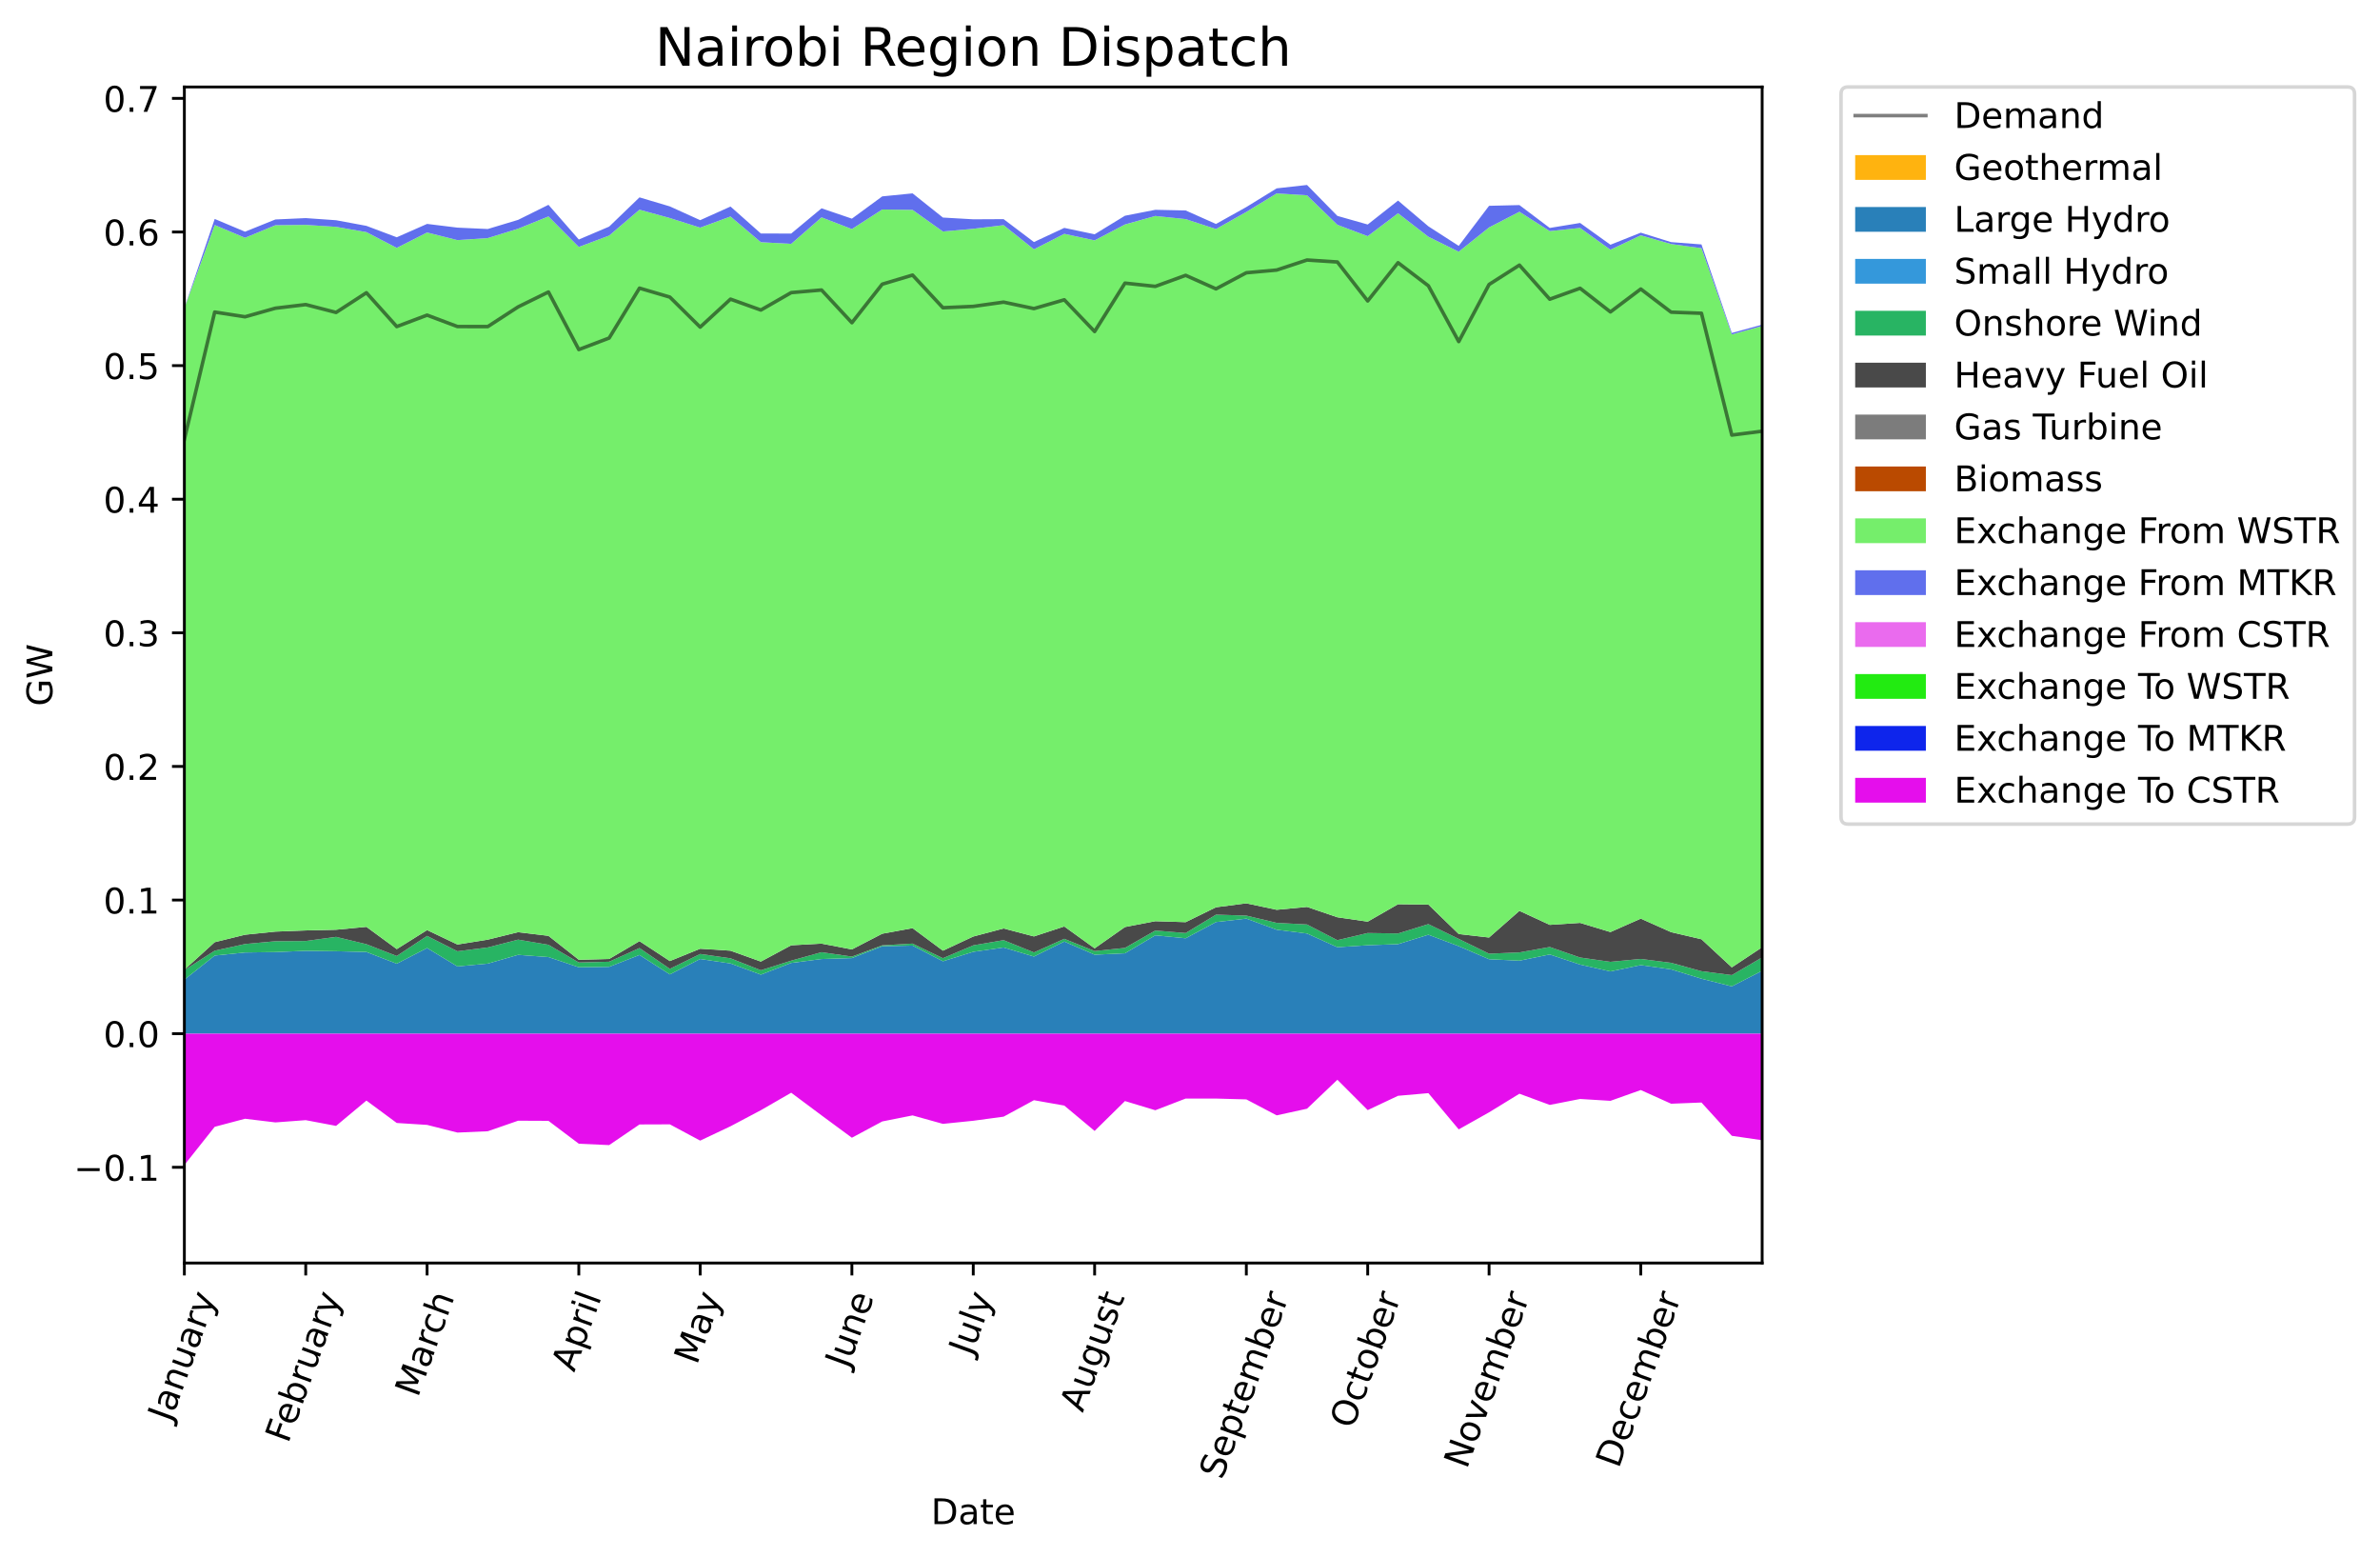 <?xml version="1.0" encoding="utf-8" standalone="no"?>
<!DOCTYPE svg PUBLIC "-//W3C//DTD SVG 1.1//EN"
  "http://www.w3.org/Graphics/SVG/1.1/DTD/svg11.dtd">
<!-- Created with matplotlib (https://matplotlib.org/) -->
<svg height="440.369pt" version="1.1" viewBox="0 0 673.367 440.369" width="673.367pt" xmlns="http://www.w3.org/2000/svg" xmlns:xlink="http://www.w3.org/1999/xlink">
 <defs>
  <style type="text/css">*{stroke-linecap:butt;stroke-linejoin:round;}</style>
 </defs>
 <g id="figure_1">
  <g id="patch_1">
   <path d="M 0 440.369 
L 673.367 440.369 
L 673.367 0 
L 0 0 
z
" style="fill:#ffffff;"/>
  </g>
  <g id="axes_1">
   <g id="patch_2">
    <path d="M 52.161 357.238 
L 498.561 357.238 
L 498.561 24.598 
L 52.161 24.598 
z
" style="fill:#ffffff;"/>
   </g>
   <g id="PolyCollection_1">
    <path clip-path="url(#pa3d7fde3cf)" d="M 52.161 292.363 
L 52.161 292.363 
L 60.746 292.363 
L 69.33 292.363 
L 77.915 292.363 
L 86.499 292.363 
L 95.084 292.363 
L 103.669 292.363 
L 112.253 292.363 
L 120.838 292.363 
L 129.422 292.363 
L 138.007 292.363 
L 146.592 292.363 
L 155.176 292.363 
L 163.761 292.363 
L 172.346 292.363 
L 180.93 292.363 
L 189.515 292.363 
L 198.099 292.363 
L 206.684 292.363 
L 215.269 292.363 
L 223.853 292.363 
L 232.438 292.363 
L 241.022 292.363 
L 249.607 292.363 
L 258.192 292.363 
L 266.776 292.363 
L 275.361 292.363 
L 283.946 292.363 
L 292.53 292.363 
L 301.115 292.363 
L 309.699 292.363 
L 318.284 292.363 
L 326.869 292.363 
L 335.453 292.363 
L 344.038 292.363 
L 352.622 292.363 
L 361.207 292.363 
L 369.792 292.363 
L 378.376 292.363 
L 386.961 292.363 
L 395.546 292.363 
L 404.13 292.363 
L 412.715 292.363 
L 421.299 292.363 
L 429.884 292.363 
L 438.469 292.363 
L 447.053 292.363 
L 455.638 292.363 
L 464.222 292.363 
L 472.807 292.363 
L 481.392 292.363 
L 489.976 292.363 
L 498.561 292.363 
L 498.561 292.363 
L 498.561 292.363 
L 489.976 292.363 
L 481.392 292.363 
L 472.807 292.363 
L 464.222 292.363 
L 455.638 292.363 
L 447.053 292.363 
L 438.469 292.363 
L 429.884 292.363 
L 421.299 292.363 
L 412.715 292.363 
L 404.13 292.363 
L 395.546 292.363 
L 386.961 292.363 
L 378.376 292.363 
L 369.792 292.363 
L 361.207 292.363 
L 352.622 292.363 
L 344.038 292.363 
L 335.453 292.363 
L 326.869 292.363 
L 318.284 292.363 
L 309.699 292.363 
L 301.115 292.363 
L 292.53 292.363 
L 283.946 292.363 
L 275.361 292.363 
L 266.776 292.363 
L 258.192 292.363 
L 249.607 292.363 
L 241.022 292.363 
L 232.438 292.363 
L 223.853 292.363 
L 215.269 292.363 
L 206.684 292.363 
L 198.099 292.363 
L 189.515 292.363 
L 180.93 292.363 
L 172.346 292.363 
L 163.761 292.363 
L 155.176 292.363 
L 146.592 292.363 
L 138.007 292.363 
L 129.422 292.363 
L 120.838 292.363 
L 112.253 292.363 
L 103.669 292.363 
L 95.084 292.363 
L 86.499 292.363 
L 77.915 292.363 
L 69.33 292.363 
L 60.746 292.363 
L 52.161 292.363 
z
" style="fill:#ffb30f;"/>
   </g>
   <g id="PolyCollection_2">
    <path clip-path="url(#pa3d7fde3cf)" d="M 52.161 277.092 
L 52.161 292.363 
L 60.746 292.363 
L 69.33 292.363 
L 77.915 292.363 
L 86.499 292.363 
L 95.084 292.363 
L 103.669 292.363 
L 112.253 292.363 
L 120.838 292.363 
L 129.422 292.363 
L 138.007 292.363 
L 146.592 292.363 
L 155.176 292.363 
L 163.761 292.363 
L 172.346 292.363 
L 180.93 292.363 
L 189.515 292.363 
L 198.099 292.363 
L 206.684 292.363 
L 215.269 292.363 
L 223.853 292.363 
L 232.438 292.363 
L 241.022 292.363 
L 249.607 292.363 
L 258.192 292.363 
L 266.776 292.363 
L 275.361 292.363 
L 283.946 292.363 
L 292.53 292.363 
L 301.115 292.363 
L 309.699 292.363 
L 318.284 292.363 
L 326.869 292.363 
L 335.453 292.363 
L 344.038 292.363 
L 352.622 292.363 
L 361.207 292.363 
L 369.792 292.363 
L 378.376 292.363 
L 386.961 292.363 
L 395.546 292.363 
L 404.13 292.363 
L 412.715 292.363 
L 421.299 292.363 
L 429.884 292.363 
L 438.469 292.363 
L 447.053 292.363 
L 455.638 292.363 
L 464.222 292.363 
L 472.807 292.363 
L 481.392 292.363 
L 489.976 292.363 
L 498.561 292.363 
L 498.561 274.575 
L 498.561 274.575 
L 489.976 278.984 
L 481.392 276.814 
L 472.807 274.171 
L 464.222 272.972 
L 455.638 274.753 
L 447.053 272.814 
L 438.469 269.96 
L 429.884 271.715 
L 421.299 271.305 
L 412.715 267.613 
L 404.13 264.383 
L 395.546 267.036 
L 386.961 267.354 
L 378.376 267.906 
L 369.792 264.036 
L 361.207 262.965 
L 352.622 259.821 
L 344.038 260.791 
L 335.453 265.382 
L 326.869 264.549 
L 318.284 269.63 
L 309.699 270.026 
L 301.115 266.31 
L 292.53 270.548 
L 283.946 267.989 
L 275.361 269.21 
L 266.776 271.887 
L 258.192 267.451 
L 249.607 267.634 
L 241.022 270.987 
L 232.438 271.248 
L 223.853 272.357 
L 215.269 275.67 
L 206.684 272.5 
L 198.099 271.242 
L 189.515 275.598 
L 180.93 270.104 
L 172.346 273.46 
L 163.761 273.576 
L 155.176 270.698 
L 146.592 270.071 
L 138.007 272.546 
L 129.422 273.346 
L 120.838 268.14 
L 112.253 272.572 
L 103.669 269.257 
L 95.084 269.044 
L 86.499 268.93 
L 77.915 269.281 
L 69.33 269.404 
L 60.746 270.272 
L 52.161 277.092 
z
" style="fill:#2980b9;"/>
   </g>
   <g id="PolyCollection_3">
    <path clip-path="url(#pa3d7fde3cf)" d="M 52.161 277.092 
L 52.161 277.092 
L 60.746 270.272 
L 69.33 269.404 
L 77.915 269.281 
L 86.499 268.93 
L 95.084 269.044 
L 103.669 269.257 
L 112.253 272.572 
L 120.838 268.14 
L 129.422 273.346 
L 138.007 272.546 
L 146.592 270.071 
L 155.176 270.698 
L 163.761 273.576 
L 172.346 273.46 
L 180.93 270.104 
L 189.515 275.598 
L 198.099 271.242 
L 206.684 272.5 
L 215.269 275.67 
L 223.853 272.357 
L 232.438 271.248 
L 241.022 270.987 
L 249.607 267.634 
L 258.192 267.451 
L 266.776 271.887 
L 275.361 269.21 
L 283.946 267.989 
L 292.53 270.548 
L 301.115 266.31 
L 309.699 270.026 
L 318.284 269.63 
L 326.869 264.549 
L 335.453 265.382 
L 344.038 260.791 
L 352.622 259.821 
L 361.207 262.965 
L 369.792 264.036 
L 378.376 267.906 
L 386.961 267.354 
L 395.546 267.036 
L 404.13 264.383 
L 412.715 267.613 
L 421.299 271.305 
L 429.884 271.715 
L 438.469 269.96 
L 447.053 272.814 
L 455.638 274.753 
L 464.222 272.972 
L 472.807 274.171 
L 481.392 276.814 
L 489.976 278.984 
L 498.561 274.575 
L 498.561 274.575 
L 498.561 274.575 
L 489.976 278.984 
L 481.392 276.814 
L 472.807 274.171 
L 464.222 272.972 
L 455.638 274.753 
L 447.053 272.814 
L 438.469 269.96 
L 429.884 271.715 
L 421.299 271.305 
L 412.715 267.613 
L 404.13 264.383 
L 395.546 267.036 
L 386.961 267.354 
L 378.376 267.906 
L 369.792 264.036 
L 361.207 262.965 
L 352.622 259.821 
L 344.038 260.791 
L 335.453 265.382 
L 326.869 264.549 
L 318.284 269.63 
L 309.699 270.026 
L 301.115 266.31 
L 292.53 270.548 
L 283.946 267.989 
L 275.361 269.21 
L 266.776 271.887 
L 258.192 267.451 
L 249.607 267.634 
L 241.022 270.987 
L 232.438 271.248 
L 223.853 272.357 
L 215.269 275.67 
L 206.684 272.5 
L 198.099 271.242 
L 189.515 275.598 
L 180.93 270.104 
L 172.346 273.46 
L 163.761 273.576 
L 155.176 270.698 
L 146.592 270.071 
L 138.007 272.546 
L 129.422 273.346 
L 120.838 268.14 
L 112.253 272.572 
L 103.669 269.257 
L 95.084 269.044 
L 86.499 268.93 
L 77.915 269.281 
L 69.33 269.404 
L 60.746 270.272 
L 52.161 277.092 
z
" style="fill:#3498db;"/>
   </g>
   <g id="PolyCollection_4">
    <path clip-path="url(#pa3d7fde3cf)" d="M 52.161 274.394 
L 52.161 277.092 
L 60.746 270.272 
L 69.33 269.404 
L 77.915 269.281 
L 86.499 268.93 
L 95.084 269.044 
L 103.669 269.257 
L 112.253 272.572 
L 120.838 268.14 
L 129.422 273.346 
L 138.007 272.546 
L 146.592 270.071 
L 155.176 270.698 
L 163.761 273.576 
L 172.346 273.46 
L 180.93 270.104 
L 189.515 275.598 
L 198.099 271.242 
L 206.684 272.5 
L 215.269 275.67 
L 223.853 272.357 
L 232.438 271.248 
L 241.022 270.987 
L 249.607 267.634 
L 258.192 267.451 
L 266.776 271.887 
L 275.361 269.21 
L 283.946 267.989 
L 292.53 270.548 
L 301.115 266.31 
L 309.699 270.026 
L 318.284 269.63 
L 326.869 264.549 
L 335.453 265.382 
L 344.038 260.791 
L 352.622 259.821 
L 361.207 262.965 
L 369.792 264.036 
L 378.376 267.906 
L 386.961 267.354 
L 395.546 267.036 
L 404.13 264.383 
L 412.715 267.613 
L 421.299 271.305 
L 429.884 271.715 
L 438.469 269.96 
L 447.053 272.814 
L 455.638 274.753 
L 464.222 272.972 
L 472.807 274.171 
L 481.392 276.814 
L 489.976 278.984 
L 498.561 274.575 
L 498.561 270.789 
L 498.561 270.789 
L 489.976 275.797 
L 481.392 274.693 
L 472.807 272.319 
L 464.222 271.224 
L 455.638 272.041 
L 447.053 270.823 
L 438.469 267.841 
L 429.884 269.382 
L 421.299 269.739 
L 412.715 265.552 
L 404.13 261.371 
L 395.546 264.021 
L 386.961 263.895 
L 378.376 265.918 
L 369.792 261.476 
L 361.207 261.019 
L 352.622 258.972 
L 344.038 258.702 
L 335.453 263.898 
L 326.869 263.191 
L 318.284 268.102 
L 309.699 268.994 
L 301.115 265.528 
L 292.53 269.378 
L 283.946 265.911 
L 275.361 267.381 
L 266.776 271.014 
L 258.192 266.882 
L 249.607 267.377 
L 241.022 270.559 
L 232.438 269.319 
L 223.853 271.709 
L 215.269 274.424 
L 206.684 271.044 
L 198.099 269.823 
L 189.515 274.02 
L 180.93 268.143 
L 172.346 272.01 
L 163.761 272.233 
L 155.176 267.217 
L 146.592 265.765 
L 138.007 267.972 
L 129.422 269.053 
L 120.838 264.707 
L 112.253 270.392 
L 103.669 267.052 
L 95.084 264.987 
L 86.499 266.151 
L 77.915 266.215 
L 69.33 267.007 
L 60.746 268.886 
L 52.161 274.394 
z
" style="fill:#28b463;"/>
   </g>
   <g id="PolyCollection_5">
    <path clip-path="url(#pa3d7fde3cf)" d="M 52.161 274.28 
L 52.161 274.394 
L 60.746 268.886 
L 69.33 267.007 
L 77.915 266.215 
L 86.499 266.151 
L 95.084 264.987 
L 103.669 267.052 
L 112.253 270.392 
L 120.838 264.707 
L 129.422 269.053 
L 138.007 267.972 
L 146.592 265.765 
L 155.176 267.217 
L 163.761 272.233 
L 172.346 272.01 
L 180.93 268.143 
L 189.515 274.02 
L 198.099 269.823 
L 206.684 271.044 
L 215.269 274.424 
L 223.853 271.709 
L 232.438 269.319 
L 241.022 270.559 
L 249.607 267.377 
L 258.192 266.882 
L 266.776 271.014 
L 275.361 267.381 
L 283.946 265.911 
L 292.53 269.378 
L 301.115 265.528 
L 309.699 268.994 
L 318.284 268.102 
L 326.869 263.191 
L 335.453 263.898 
L 344.038 258.702 
L 352.622 258.972 
L 361.207 261.019 
L 369.792 261.476 
L 378.376 265.918 
L 386.961 263.895 
L 395.546 264.021 
L 404.13 261.371 
L 412.715 265.552 
L 421.299 269.739 
L 429.884 269.382 
L 438.469 267.841 
L 447.053 270.823 
L 455.638 272.041 
L 464.222 271.224 
L 472.807 272.319 
L 481.392 274.693 
L 489.976 275.797 
L 498.561 270.789 
L 498.561 267.922 
L 498.561 267.922 
L 489.976 273.611 
L 481.392 265.657 
L 472.807 263.651 
L 464.222 259.828 
L 455.638 263.624 
L 447.053 261.028 
L 438.469 261.589 
L 429.884 257.629 
L 421.299 265.167 
L 412.715 264.179 
L 404.13 255.85 
L 395.546 255.747 
L 386.961 260.676 
L 378.376 259.439 
L 369.792 256.511 
L 361.207 257.329 
L 352.622 255.499 
L 344.038 256.614 
L 335.453 260.818 
L 326.869 260.55 
L 318.284 262.202 
L 309.699 268.229 
L 301.115 262.045 
L 292.53 264.862 
L 283.946 262.609 
L 275.361 264.888 
L 266.776 268.895 
L 258.192 262.52 
L 249.607 264.095 
L 241.022 268.539 
L 232.438 266.893 
L 223.853 267.368 
L 215.269 271.974 
L 206.684 268.894 
L 198.099 268.339 
L 189.515 271.827 
L 180.93 266.199 
L 172.346 271.237 
L 163.761 271.463 
L 155.176 264.695 
L 146.592 263.66 
L 138.007 265.771 
L 129.422 267.148 
L 120.838 263.065 
L 112.253 268.447 
L 103.669 262.15 
L 95.084 262.967 
L 86.499 263.165 
L 77.915 263.498 
L 69.33 264.38 
L 60.746 266.487 
L 52.161 274.28 
z
" style="fill:#494949;"/>
   </g>
   <g id="PolyCollection_6">
    <path clip-path="url(#pa3d7fde3cf)" d="M 52.161 274.28 
L 52.161 274.28 
L 60.746 266.487 
L 69.33 264.38 
L 77.915 263.498 
L 86.499 263.165 
L 95.084 262.967 
L 103.669 262.15 
L 112.253 268.447 
L 120.838 263.065 
L 129.422 267.148 
L 138.007 265.771 
L 146.592 263.66 
L 155.176 264.695 
L 163.761 271.463 
L 172.346 271.237 
L 180.93 266.199 
L 189.515 271.827 
L 198.099 268.339 
L 206.684 268.894 
L 215.269 271.974 
L 223.853 267.368 
L 232.438 266.893 
L 241.022 268.539 
L 249.607 264.095 
L 258.192 262.52 
L 266.776 268.895 
L 275.361 264.888 
L 283.946 262.609 
L 292.53 264.862 
L 301.115 262.045 
L 309.699 268.229 
L 318.284 262.202 
L 326.869 260.55 
L 335.453 260.818 
L 344.038 256.614 
L 352.622 255.499 
L 361.207 257.329 
L 369.792 256.511 
L 378.376 259.439 
L 386.961 260.676 
L 395.546 255.747 
L 404.13 255.85 
L 412.715 264.179 
L 421.299 265.167 
L 429.884 257.629 
L 438.469 261.589 
L 447.053 261.028 
L 455.638 263.624 
L 464.222 259.828 
L 472.807 263.651 
L 481.392 265.657 
L 489.976 273.611 
L 498.561 267.922 
L 498.561 267.922 
L 498.561 267.922 
L 489.976 273.611 
L 481.392 265.657 
L 472.807 263.651 
L 464.222 259.828 
L 455.638 263.624 
L 447.053 261.028 
L 438.469 261.589 
L 429.884 257.629 
L 421.299 265.167 
L 412.715 264.179 
L 404.13 255.85 
L 395.546 255.747 
L 386.961 260.676 
L 378.376 259.439 
L 369.792 256.511 
L 361.207 257.329 
L 352.622 255.499 
L 344.038 256.614 
L 335.453 260.818 
L 326.869 260.55 
L 318.284 262.202 
L 309.699 268.229 
L 301.115 262.045 
L 292.53 264.862 
L 283.946 262.609 
L 275.361 264.888 
L 266.776 268.895 
L 258.192 262.52 
L 249.607 264.095 
L 241.022 268.539 
L 232.438 266.893 
L 223.853 267.368 
L 215.269 271.974 
L 206.684 268.894 
L 198.099 268.339 
L 189.515 271.827 
L 180.93 266.199 
L 172.346 271.237 
L 163.761 271.463 
L 155.176 264.695 
L 146.592 263.66 
L 138.007 265.771 
L 129.422 267.148 
L 120.838 263.065 
L 112.253 268.447 
L 103.669 262.15 
L 95.084 262.967 
L 86.499 263.165 
L 77.915 263.498 
L 69.33 264.38 
L 60.746 266.487 
L 52.161 274.28 
z
" style="fill:#7c7c7c;"/>
   </g>
   <g id="PolyCollection_7">
    <path clip-path="url(#pa3d7fde3cf)" d="M 52.161 274.28 
L 52.161 274.28 
L 60.746 266.487 
L 69.33 264.38 
L 77.915 263.498 
L 86.499 263.165 
L 95.084 262.967 
L 103.669 262.15 
L 112.253 268.447 
L 120.838 263.065 
L 129.422 267.148 
L 138.007 265.771 
L 146.592 263.66 
L 155.176 264.695 
L 163.761 271.463 
L 172.346 271.237 
L 180.93 266.199 
L 189.515 271.827 
L 198.099 268.339 
L 206.684 268.894 
L 215.269 271.974 
L 223.853 267.368 
L 232.438 266.893 
L 241.022 268.539 
L 249.607 264.095 
L 258.192 262.52 
L 266.776 268.895 
L 275.361 264.888 
L 283.946 262.609 
L 292.53 264.862 
L 301.115 262.045 
L 309.699 268.229 
L 318.284 262.202 
L 326.869 260.55 
L 335.453 260.818 
L 344.038 256.614 
L 352.622 255.499 
L 361.207 257.329 
L 369.792 256.511 
L 378.376 259.439 
L 386.961 260.676 
L 395.546 255.747 
L 404.13 255.85 
L 412.715 264.179 
L 421.299 265.167 
L 429.884 257.629 
L 438.469 261.589 
L 447.053 261.028 
L 455.638 263.624 
L 464.222 259.828 
L 472.807 263.651 
L 481.392 265.657 
L 489.976 273.611 
L 498.561 267.922 
L 498.561 267.922 
L 498.561 267.922 
L 489.976 273.611 
L 481.392 265.657 
L 472.807 263.651 
L 464.222 259.828 
L 455.638 263.624 
L 447.053 261.028 
L 438.469 261.589 
L 429.884 257.629 
L 421.299 265.167 
L 412.715 264.179 
L 404.13 255.85 
L 395.546 255.747 
L 386.961 260.676 
L 378.376 259.439 
L 369.792 256.511 
L 361.207 257.329 
L 352.622 255.499 
L 344.038 256.614 
L 335.453 260.818 
L 326.869 260.55 
L 318.284 262.202 
L 309.699 268.229 
L 301.115 262.045 
L 292.53 264.862 
L 283.946 262.609 
L 275.361 264.888 
L 266.776 268.895 
L 258.192 262.52 
L 249.607 264.095 
L 241.022 268.539 
L 232.438 266.893 
L 223.853 267.368 
L 215.269 271.974 
L 206.684 268.894 
L 198.099 268.339 
L 189.515 271.827 
L 180.93 266.199 
L 172.346 271.237 
L 163.761 271.463 
L 155.176 264.695 
L 146.592 263.66 
L 138.007 265.771 
L 129.422 267.148 
L 120.838 263.065 
L 112.253 268.447 
L 103.669 262.15 
L 95.084 262.967 
L 86.499 263.165 
L 77.915 263.498 
L 69.33 264.38 
L 60.746 266.487 
L 52.161 274.28 
z
" style="fill:#ba4a00;"/>
   </g>
   <g id="PolyCollection_8">
    <path clip-path="url(#pa3d7fde3cf)" d="M 52.161 87.192 
L 52.161 274.28 
L 60.746 266.487 
L 69.33 264.38 
L 77.915 263.498 
L 86.499 263.165 
L 95.084 262.967 
L 103.669 262.15 
L 112.253 268.447 
L 120.838 263.065 
L 129.422 267.148 
L 138.007 265.771 
L 146.592 263.66 
L 155.176 264.695 
L 163.761 271.463 
L 172.346 271.237 
L 180.93 266.199 
L 189.515 271.827 
L 198.099 268.339 
L 206.684 268.894 
L 215.269 271.974 
L 223.853 267.368 
L 232.438 266.893 
L 241.022 268.539 
L 249.607 264.095 
L 258.192 262.52 
L 266.776 268.895 
L 275.361 264.888 
L 283.946 262.609 
L 292.53 264.862 
L 301.115 262.045 
L 309.699 268.229 
L 318.284 262.202 
L 326.869 260.55 
L 335.453 260.818 
L 344.038 256.614 
L 352.622 255.499 
L 361.207 257.329 
L 369.792 256.511 
L 378.376 259.439 
L 386.961 260.676 
L 395.546 255.747 
L 404.13 255.85 
L 412.715 264.179 
L 421.299 265.167 
L 429.884 257.629 
L 438.469 261.589 
L 447.053 261.028 
L 455.638 263.624 
L 464.222 259.828 
L 472.807 263.651 
L 481.392 265.657 
L 489.976 273.611 
L 498.561 267.922 
L 498.561 92.209 
L 498.561 92.209 
L 489.976 94.594 
L 481.392 70.195 
L 472.807 69.023 
L 464.222 66.561 
L 455.638 70.625 
L 447.053 64.468 
L 438.469 65.365 
L 429.884 59.89 
L 421.299 64.322 
L 412.715 71.19 
L 404.13 66.96 
L 395.546 60.314 
L 386.961 66.796 
L 378.376 63.57 
L 369.792 55.245 
L 361.207 54.705 
L 352.622 59.941 
L 344.038 64.778 
L 335.453 61.971 
L 326.869 61.086 
L 318.284 63.487 
L 309.699 67.988 
L 301.115 66.136 
L 292.53 70.52 
L 283.946 63.682 
L 275.361 64.71 
L 266.776 65.477 
L 258.192 59.367 
L 249.607 59.249 
L 241.022 64.78 
L 232.438 61.472 
L 223.853 68.971 
L 215.269 68.504 
L 206.684 61.229 
L 198.099 64.383 
L 189.515 61.665 
L 180.93 59.306 
L 172.346 66.632 
L 163.761 69.846 
L 155.176 61.213 
L 146.592 64.681 
L 138.007 67.338 
L 129.422 67.914 
L 120.838 65.757 
L 112.253 70.109 
L 103.669 65.647 
L 95.084 64.156 
L 86.499 63.605 
L 77.915 63.698 
L 69.33 67.253 
L 60.746 63.64 
L 52.161 87.192 
z
" style="fill:#75ee6b;"/>
   </g>
   <g id="PolyCollection_9">
    <path clip-path="url(#pa3d7fde3cf)" d="M 52.161 87.115 
L 52.161 87.192 
L 60.746 63.64 
L 69.33 67.253 
L 77.915 63.698 
L 86.499 63.605 
L 95.084 64.156 
L 103.669 65.647 
L 112.253 70.109 
L 120.838 65.757 
L 129.422 67.914 
L 138.007 67.338 
L 146.592 64.681 
L 155.176 61.213 
L 163.761 69.846 
L 172.346 66.632 
L 180.93 59.306 
L 189.515 61.665 
L 198.099 64.383 
L 206.684 61.229 
L 215.269 68.504 
L 223.853 68.971 
L 232.438 61.472 
L 241.022 64.78 
L 249.607 59.249 
L 258.192 59.367 
L 266.776 65.477 
L 275.361 64.71 
L 283.946 63.682 
L 292.53 70.52 
L 301.115 66.136 
L 309.699 67.988 
L 318.284 63.487 
L 326.869 61.086 
L 335.453 61.971 
L 344.038 64.778 
L 352.622 59.941 
L 361.207 54.705 
L 369.792 55.245 
L 378.376 63.57 
L 386.961 66.796 
L 395.546 60.314 
L 404.13 66.96 
L 412.715 71.19 
L 421.299 64.322 
L 429.884 59.89 
L 438.469 65.365 
L 447.053 64.468 
L 455.638 70.625 
L 464.222 66.561 
L 472.807 69.023 
L 481.392 70.195 
L 489.976 94.594 
L 498.561 92.209 
L 498.561 91.823 
L 498.561 91.823 
L 489.976 94.169 
L 481.392 69.133 
L 472.807 68.48 
L 464.222 65.808 
L 455.638 69.222 
L 447.053 63.064 
L 438.469 64.474 
L 429.884 58.004 
L 421.299 58.212 
L 412.715 69.541 
L 404.13 64.016 
L 395.546 56.731 
L 386.961 63.499 
L 378.376 61.063 
L 369.792 52.318 
L 361.207 53.277 
L 352.622 58.559 
L 344.038 63.346 
L 335.453 59.526 
L 326.869 59.342 
L 318.284 61.019 
L 309.699 66.263 
L 301.115 64.457 
L 292.53 68.46 
L 283.946 61.981 
L 275.361 62.026 
L 266.776 61.532 
L 258.192 54.692 
L 249.607 55.544 
L 241.022 61.844 
L 232.438 58.917 
L 223.853 66.059 
L 215.269 66.044 
L 206.684 58.419 
L 198.099 62.273 
L 189.515 58.38 
L 180.93 55.823 
L 172.346 64.093 
L 163.761 67.744 
L 155.176 57.929 
L 146.592 62.183 
L 138.007 64.773 
L 129.422 64.383 
L 120.838 63.329 
L 112.253 67.11 
L 103.669 63.881 
L 95.084 62.287 
L 86.499 61.687 
L 77.915 62.073 
L 69.33 65.534 
L 60.746 61.924 
L 52.161 87.115 
z
" style="fill:#606fed;"/>
   </g>
   <g id="PolyCollection_10">
    <path clip-path="url(#pa3d7fde3cf)" d="M 52.161 87.115 
L 52.161 87.115 
L 60.746 61.924 
L 69.33 65.534 
L 77.915 62.073 
L 86.499 61.687 
L 95.084 62.287 
L 103.669 63.881 
L 112.253 67.11 
L 120.838 63.329 
L 129.422 64.383 
L 138.007 64.773 
L 146.592 62.183 
L 155.176 57.929 
L 163.761 67.744 
L 172.346 64.093 
L 180.93 55.823 
L 189.515 58.38 
L 198.099 62.273 
L 206.684 58.419 
L 215.269 66.044 
L 223.853 66.059 
L 232.438 58.917 
L 241.022 61.844 
L 249.607 55.544 
L 258.192 54.692 
L 266.776 61.532 
L 275.361 62.026 
L 283.946 61.981 
L 292.53 68.46 
L 301.115 64.457 
L 309.699 66.263 
L 318.284 61.019 
L 326.869 59.342 
L 335.453 59.526 
L 344.038 63.346 
L 352.622 58.559 
L 361.207 53.277 
L 369.792 52.318 
L 378.376 61.063 
L 386.961 63.499 
L 395.546 56.731 
L 404.13 64.016 
L 412.715 69.541 
L 421.299 58.212 
L 429.884 58.004 
L 438.469 64.474 
L 447.053 63.064 
L 455.638 69.222 
L 464.222 65.808 
L 472.807 68.48 
L 481.392 69.133 
L 489.976 94.169 
L 498.561 91.823 
L 498.561 91.823 
L 498.561 91.823 
L 489.976 94.169 
L 481.392 69.133 
L 472.807 68.48 
L 464.222 65.808 
L 455.638 69.222 
L 447.053 63.064 
L 438.469 64.474 
L 429.884 58.004 
L 421.299 58.212 
L 412.715 69.541 
L 404.13 64.016 
L 395.546 56.731 
L 386.961 63.499 
L 378.376 61.063 
L 369.792 52.318 
L 361.207 53.277 
L 352.622 58.559 
L 344.038 63.346 
L 335.453 59.526 
L 326.869 59.342 
L 318.284 61.019 
L 309.699 66.263 
L 301.115 64.457 
L 292.53 68.46 
L 283.946 61.981 
L 275.361 62.026 
L 266.776 61.532 
L 258.192 54.692 
L 249.607 55.544 
L 241.022 61.844 
L 232.438 58.917 
L 223.853 66.059 
L 215.269 66.044 
L 206.684 58.419 
L 198.099 62.273 
L 189.515 58.38 
L 180.93 55.823 
L 172.346 64.093 
L 163.761 67.744 
L 155.176 57.929 
L 146.592 62.183 
L 138.007 64.773 
L 129.422 64.383 
L 120.838 63.329 
L 112.253 67.11 
L 103.669 63.881 
L 95.084 62.287 
L 86.499 61.687 
L 77.915 62.073 
L 69.33 65.534 
L 60.746 61.924 
L 52.161 87.115 
z
" style="fill:#ea6bee;"/>
   </g>
   <g id="PolyCollection_11">
    <path clip-path="url(#pa3d7fde3cf)" d="M 52.161 292.363 
L 52.161 292.363 
L 60.746 292.363 
L 69.33 292.363 
L 77.915 292.363 
L 86.499 292.363 
L 95.084 292.363 
L 103.669 292.363 
L 112.253 292.363 
L 120.838 292.363 
L 129.422 292.363 
L 138.007 292.363 
L 146.592 292.363 
L 155.176 292.363 
L 163.761 292.363 
L 172.346 292.363 
L 180.93 292.363 
L 189.515 292.363 
L 198.099 292.363 
L 206.684 292.363 
L 215.269 292.363 
L 223.853 292.363 
L 232.438 292.363 
L 241.022 292.363 
L 249.607 292.363 
L 258.192 292.363 
L 266.776 292.363 
L 275.361 292.363 
L 283.946 292.363 
L 292.53 292.363 
L 301.115 292.363 
L 309.699 292.363 
L 318.284 292.363 
L 326.869 292.363 
L 335.453 292.363 
L 344.038 292.363 
L 352.622 292.363 
L 361.207 292.363 
L 369.792 292.363 
L 378.376 292.363 
L 386.961 292.363 
L 395.546 292.363 
L 404.13 292.363 
L 412.715 292.363 
L 421.299 292.363 
L 429.884 292.363 
L 438.469 292.363 
L 447.053 292.363 
L 455.638 292.363 
L 464.222 292.363 
L 472.807 292.363 
L 481.392 292.363 
L 489.976 292.363 
L 498.561 292.363 
L 498.561 292.363 
L 498.561 292.363 
L 489.976 292.363 
L 481.392 292.363 
L 472.807 292.363 
L 464.222 292.363 
L 455.638 292.363 
L 447.053 292.363 
L 438.469 292.363 
L 429.884 292.363 
L 421.299 292.363 
L 412.715 292.363 
L 404.13 292.363 
L 395.546 292.363 
L 386.961 292.363 
L 378.376 292.363 
L 369.792 292.363 
L 361.207 292.363 
L 352.622 292.363 
L 344.038 292.363 
L 335.453 292.363 
L 326.869 292.363 
L 318.284 292.363 
L 309.699 292.363 
L 301.115 292.363 
L 292.53 292.363 
L 283.946 292.363 
L 275.361 292.363 
L 266.776 292.363 
L 258.192 292.363 
L 249.607 292.363 
L 241.022 292.363 
L 232.438 292.363 
L 223.853 292.363 
L 215.269 292.363 
L 206.684 292.363 
L 198.099 292.363 
L 189.515 292.363 
L 180.93 292.363 
L 172.346 292.363 
L 163.761 292.363 
L 155.176 292.363 
L 146.592 292.363 
L 138.007 292.363 
L 129.422 292.363 
L 120.838 292.363 
L 112.253 292.363 
L 103.669 292.363 
L 95.084 292.363 
L 86.499 292.363 
L 77.915 292.363 
L 69.33 292.363 
L 60.746 292.363 
L 52.161 292.363 
z
" style="fill:#22eb11;"/>
   </g>
   <g id="PolyCollection_12">
    <path clip-path="url(#pa3d7fde3cf)" d="M 52.161 292.363 
L 52.161 292.363 
L 60.746 292.363 
L 69.33 292.363 
L 77.915 292.363 
L 86.499 292.363 
L 95.084 292.363 
L 103.669 292.363 
L 112.253 292.363 
L 120.838 292.363 
L 129.422 292.363 
L 138.007 292.363 
L 146.592 292.363 
L 155.176 292.363 
L 163.761 292.363 
L 172.346 292.363 
L 180.93 292.363 
L 189.515 292.363 
L 198.099 292.363 
L 206.684 292.363 
L 215.269 292.363 
L 223.853 292.363 
L 232.438 292.363 
L 241.022 292.363 
L 249.607 292.363 
L 258.192 292.363 
L 266.776 292.363 
L 275.361 292.363 
L 283.946 292.363 
L 292.53 292.363 
L 301.115 292.363 
L 309.699 292.363 
L 318.284 292.363 
L 326.869 292.363 
L 335.453 292.363 
L 344.038 292.363 
L 352.622 292.363 
L 361.207 292.363 
L 369.792 292.363 
L 378.376 292.363 
L 386.961 292.363 
L 395.546 292.363 
L 404.13 292.363 
L 412.715 292.363 
L 421.299 292.363 
L 429.884 292.363 
L 438.469 292.363 
L 447.053 292.363 
L 455.638 292.363 
L 464.222 292.363 
L 472.807 292.363 
L 481.392 292.363 
L 489.976 292.363 
L 498.561 292.363 
L 498.561 292.363 
L 498.561 292.363 
L 489.976 292.363 
L 481.392 292.363 
L 472.807 292.363 
L 464.222 292.363 
L 455.638 292.363 
L 447.053 292.363 
L 438.469 292.363 
L 429.884 292.363 
L 421.299 292.363 
L 412.715 292.363 
L 404.13 292.363 
L 395.546 292.363 
L 386.961 292.363 
L 378.376 292.363 
L 369.792 292.363 
L 361.207 292.363 
L 352.622 292.363 
L 344.038 292.363 
L 335.453 292.363 
L 326.869 292.363 
L 318.284 292.363 
L 309.699 292.363 
L 301.115 292.363 
L 292.53 292.363 
L 283.946 292.363 
L 275.361 292.363 
L 266.776 292.363 
L 258.192 292.363 
L 249.607 292.363 
L 241.022 292.363 
L 232.438 292.363 
L 223.853 292.363 
L 215.269 292.363 
L 206.684 292.363 
L 198.099 292.363 
L 189.515 292.363 
L 180.93 292.363 
L 172.346 292.363 
L 163.761 292.363 
L 155.176 292.363 
L 146.592 292.363 
L 138.007 292.363 
L 129.422 292.363 
L 120.838 292.363 
L 112.253 292.363 
L 103.669 292.363 
L 95.084 292.363 
L 86.499 292.363 
L 77.915 292.363 
L 69.33 292.363 
L 60.746 292.363 
L 52.161 292.363 
z
" style="fill:#0e25ec;"/>
   </g>
   <g id="PolyCollection_13">
    <path clip-path="url(#pa3d7fde3cf)" d="M 52.161 329.518 
L 52.161 292.363 
L 60.746 292.363 
L 69.33 292.363 
L 77.915 292.363 
L 86.499 292.363 
L 95.084 292.363 
L 103.669 292.363 
L 112.253 292.363 
L 120.838 292.363 
L 129.422 292.363 
L 138.007 292.363 
L 146.592 292.363 
L 155.176 292.363 
L 163.761 292.363 
L 172.346 292.363 
L 180.93 292.363 
L 189.515 292.363 
L 198.099 292.363 
L 206.684 292.363 
L 215.269 292.363 
L 223.853 292.363 
L 232.438 292.363 
L 241.022 292.363 
L 249.607 292.363 
L 258.192 292.363 
L 266.776 292.363 
L 275.361 292.363 
L 283.946 292.363 
L 292.53 292.363 
L 301.115 292.363 
L 309.699 292.363 
L 318.284 292.363 
L 326.869 292.363 
L 335.453 292.363 
L 344.038 292.363 
L 352.622 292.363 
L 361.207 292.363 
L 369.792 292.363 
L 378.376 292.363 
L 386.961 292.363 
L 395.546 292.363 
L 404.13 292.363 
L 412.715 292.363 
L 421.299 292.363 
L 429.884 292.363 
L 438.469 292.363 
L 447.053 292.363 
L 455.638 292.363 
L 464.222 292.363 
L 472.807 292.363 
L 481.392 292.363 
L 489.976 292.363 
L 498.561 292.363 
L 498.561 322.504 
L 498.561 322.504 
L 489.976 321.251 
L 481.392 311.837 
L 472.807 312.176 
L 464.222 308.305 
L 455.638 311.362 
L 447.053 310.832 
L 438.469 312.515 
L 429.884 309.349 
L 421.299 314.612 
L 412.715 319.436 
L 404.13 309.185 
L 395.546 309.935 
L 386.961 313.983 
L 378.376 305.4 
L 369.792 313.587 
L 361.207 315.468 
L 352.622 310.952 
L 344.038 310.718 
L 335.453 310.716 
L 326.869 314.022 
L 318.284 311.424 
L 309.699 319.872 
L 301.115 312.701 
L 292.53 311.183 
L 283.946 315.838 
L 275.361 316.997 
L 266.776 317.874 
L 258.192 315.482 
L 249.607 317.194 
L 241.022 321.798 
L 232.438 315.472 
L 223.853 309.066 
L 215.269 314.01 
L 206.684 318.555 
L 198.099 322.613 
L 189.515 318.009 
L 180.93 318.041 
L 172.346 323.882 
L 163.761 323.491 
L 155.176 317.021 
L 146.592 316.981 
L 138.007 319.963 
L 129.422 320.338 
L 120.838 318.167 
L 112.253 317.624 
L 103.669 311.283 
L 95.084 318.447 
L 86.499 316.826 
L 77.915 317.464 
L 69.33 316.428 
L 60.746 318.705 
L 52.161 329.518 
z
" style="fill:#e50eec;"/>
   </g>
   <g id="matplotlib.axis_1">
    <g id="xtick_1">
     <g id="line2d_1">
      <defs>
       <path d="M 0 0 
L 0 3.5 
" id="mb050218ea5" style="stroke:#000000;stroke-width:0.8;"/>
      </defs>
      <g>
       <use style="stroke:#000000;stroke-width:0.8;" x="52.161" xlink:href="#mb050218ea5" y="357.238"/>
      </g>
     </g>
     <g id="text_1">
      <!-- January -->
      <g transform="translate(48.271 402.461)rotate(-70)scale(0.1 -0.1)">
       <defs>
        <path d="M 9.812 72.906 
L 19.672 72.906 
L 19.672 5.078 
Q 19.672 -8.109 14.672 -14.062 
Q 9.672 -20.016 -1.422 -20.016 
L -5.172 -20.016 
L -5.172 -11.719 
L -2.094 -11.719 
Q 4.438 -11.719 7.125 -8.047 
Q 9.812 -4.391 9.812 5.078 
z
" id="DejaVuSans-74"/>
        <path d="M 34.281 27.484 
Q 23.391 27.484 19.188 25 
Q 14.984 22.516 14.984 16.5 
Q 14.984 11.719 18.141 8.906 
Q 21.297 6.109 26.703 6.109 
Q 34.188 6.109 38.703 11.406 
Q 43.219 16.703 43.219 25.484 
L 43.219 27.484 
z
M 52.203 31.203 
L 52.203 0 
L 43.219 0 
L 43.219 8.297 
Q 40.141 3.328 35.547 0.953 
Q 30.953 -1.422 24.312 -1.422 
Q 15.922 -1.422 10.953 3.297 
Q 6 8.016 6 15.922 
Q 6 25.141 12.172 29.828 
Q 18.359 34.516 30.609 34.516 
L 43.219 34.516 
L 43.219 35.406 
Q 43.219 41.609 39.141 45 
Q 35.062 48.391 27.688 48.391 
Q 23 48.391 18.547 47.266 
Q 14.109 46.141 10.016 43.891 
L 10.016 52.203 
Q 14.938 54.109 19.578 55.047 
Q 24.219 56 28.609 56 
Q 40.484 56 46.344 49.844 
Q 52.203 43.703 52.203 31.203 
z
" id="DejaVuSans-97"/>
        <path d="M 54.891 33.016 
L 54.891 0 
L 45.906 0 
L 45.906 32.719 
Q 45.906 40.484 42.875 44.328 
Q 39.844 48.188 33.797 48.188 
Q 26.516 48.188 22.312 43.547 
Q 18.109 38.922 18.109 30.906 
L 18.109 0 
L 9.078 0 
L 9.078 54.688 
L 18.109 54.688 
L 18.109 46.188 
Q 21.344 51.125 25.703 53.562 
Q 30.078 56 35.797 56 
Q 45.219 56 50.047 50.172 
Q 54.891 44.344 54.891 33.016 
z
" id="DejaVuSans-110"/>
        <path d="M 8.5 21.578 
L 8.5 54.688 
L 17.484 54.688 
L 17.484 21.922 
Q 17.484 14.156 20.5 10.266 
Q 23.531 6.391 29.594 6.391 
Q 36.859 6.391 41.078 11.031 
Q 45.312 15.672 45.312 23.688 
L 45.312 54.688 
L 54.297 54.688 
L 54.297 0 
L 45.312 0 
L 45.312 8.406 
Q 42.047 3.422 37.719 1 
Q 33.406 -1.422 27.688 -1.422 
Q 18.266 -1.422 13.375 4.438 
Q 8.5 10.297 8.5 21.578 
z
M 31.109 56 
z
" id="DejaVuSans-117"/>
        <path d="M 41.109 46.297 
Q 39.594 47.172 37.812 47.578 
Q 36.031 48 33.891 48 
Q 26.266 48 22.188 43.047 
Q 18.109 38.094 18.109 28.812 
L 18.109 0 
L 9.078 0 
L 9.078 54.688 
L 18.109 54.688 
L 18.109 46.188 
Q 20.953 51.172 25.484 53.578 
Q 30.031 56 36.531 56 
Q 37.453 56 38.578 55.875 
Q 39.703 55.766 41.062 55.516 
z
" id="DejaVuSans-114"/>
        <path d="M 32.172 -5.078 
Q 28.375 -14.844 24.75 -17.812 
Q 21.141 -20.797 15.094 -20.797 
L 7.906 -20.797 
L 7.906 -13.281 
L 13.188 -13.281 
Q 16.891 -13.281 18.938 -11.516 
Q 21 -9.766 23.484 -3.219 
L 25.094 0.875 
L 2.984 54.688 
L 12.5 54.688 
L 29.594 11.922 
L 46.688 54.688 
L 56.203 54.688 
z
" id="DejaVuSans-121"/>
       </defs>
       <use xlink:href="#DejaVuSans-74"/>
       <use x="29.492" xlink:href="#DejaVuSans-97"/>
       <use x="90.771" xlink:href="#DejaVuSans-110"/>
       <use x="154.15" xlink:href="#DejaVuSans-117"/>
       <use x="217.529" xlink:href="#DejaVuSans-97"/>
       <use x="278.809" xlink:href="#DejaVuSans-114"/>
       <use x="319.922" xlink:href="#DejaVuSans-121"/>
      </g>
     </g>
    </g>
    <g id="xtick_2">
     <g id="line2d_2">
      <g>
       <use style="stroke:#000000;stroke-width:0.8;" x="86.499" xlink:href="#mb050218ea5" y="357.238"/>
      </g>
     </g>
     <g id="text_2">
      <!-- February -->
      <g transform="translate(81.515 408.474)rotate(-70)scale(0.1 -0.1)">
       <defs>
        <path d="M 9.812 72.906 
L 51.703 72.906 
L 51.703 64.594 
L 19.672 64.594 
L 19.672 43.109 
L 48.578 43.109 
L 48.578 34.812 
L 19.672 34.812 
L 19.672 0 
L 9.812 0 
z
" id="DejaVuSans-70"/>
        <path d="M 56.203 29.594 
L 56.203 25.203 
L 14.891 25.203 
Q 15.484 15.922 20.484 11.062 
Q 25.484 6.203 34.422 6.203 
Q 39.594 6.203 44.453 7.469 
Q 49.312 8.734 54.109 11.281 
L 54.109 2.781 
Q 49.266 0.734 44.188 -0.344 
Q 39.109 -1.422 33.891 -1.422 
Q 20.797 -1.422 13.156 6.188 
Q 5.516 13.812 5.516 26.812 
Q 5.516 40.234 12.766 48.109 
Q 20.016 56 32.328 56 
Q 43.359 56 49.781 48.891 
Q 56.203 41.797 56.203 29.594 
z
M 47.219 32.234 
Q 47.125 39.594 43.094 43.984 
Q 39.062 48.391 32.422 48.391 
Q 24.906 48.391 20.391 44.141 
Q 15.875 39.891 15.188 32.172 
z
" id="DejaVuSans-101"/>
        <path d="M 48.688 27.297 
Q 48.688 37.203 44.609 42.844 
Q 40.531 48.484 33.406 48.484 
Q 26.266 48.484 22.188 42.844 
Q 18.109 37.203 18.109 27.297 
Q 18.109 17.391 22.188 11.75 
Q 26.266 6.109 33.406 6.109 
Q 40.531 6.109 44.609 11.75 
Q 48.688 17.391 48.688 27.297 
z
M 18.109 46.391 
Q 20.953 51.266 25.266 53.625 
Q 29.594 56 35.594 56 
Q 45.562 56 51.781 48.094 
Q 58.016 40.188 58.016 27.297 
Q 58.016 14.406 51.781 6.484 
Q 45.562 -1.422 35.594 -1.422 
Q 29.594 -1.422 25.266 0.953 
Q 20.953 3.328 18.109 8.203 
L 18.109 0 
L 9.078 0 
L 9.078 75.984 
L 18.109 75.984 
z
" id="DejaVuSans-98"/>
       </defs>
       <use xlink:href="#DejaVuSans-70"/>
       <use x="52.02" xlink:href="#DejaVuSans-101"/>
       <use x="113.543" xlink:href="#DejaVuSans-98"/>
       <use x="177.02" xlink:href="#DejaVuSans-114"/>
       <use x="218.133" xlink:href="#DejaVuSans-117"/>
       <use x="281.512" xlink:href="#DejaVuSans-97"/>
       <use x="342.791" xlink:href="#DejaVuSans-114"/>
       <use x="383.904" xlink:href="#DejaVuSans-121"/>
      </g>
     </g>
    </g>
    <g id="xtick_3">
     <g id="line2d_3">
      <g>
       <use style="stroke:#000000;stroke-width:0.8;" x="120.838" xlink:href="#mb050218ea5" y="357.238"/>
      </g>
     </g>
     <g id="text_3">
      <!-- March -->
      <g transform="translate(118.219 395.477)rotate(-70)scale(0.1 -0.1)">
       <defs>
        <path d="M 9.812 72.906 
L 24.516 72.906 
L 43.109 23.297 
L 61.812 72.906 
L 76.516 72.906 
L 76.516 0 
L 66.891 0 
L 66.891 64.016 
L 48.094 14.016 
L 38.188 14.016 
L 19.391 64.016 
L 19.391 0 
L 9.812 0 
z
" id="DejaVuSans-77"/>
        <path d="M 48.781 52.594 
L 48.781 44.188 
Q 44.969 46.297 41.141 47.344 
Q 37.312 48.391 33.406 48.391 
Q 24.656 48.391 19.812 42.844 
Q 14.984 37.312 14.984 27.297 
Q 14.984 17.281 19.812 11.734 
Q 24.656 6.203 33.406 6.203 
Q 37.312 6.203 41.141 7.25 
Q 44.969 8.297 48.781 10.406 
L 48.781 2.094 
Q 45.016 0.344 40.984 -0.531 
Q 36.969 -1.422 32.422 -1.422 
Q 20.062 -1.422 12.781 6.344 
Q 5.516 14.109 5.516 27.297 
Q 5.516 40.672 12.859 48.328 
Q 20.219 56 33.016 56 
Q 37.156 56 41.109 55.141 
Q 45.062 54.297 48.781 52.594 
z
" id="DejaVuSans-99"/>
        <path d="M 54.891 33.016 
L 54.891 0 
L 45.906 0 
L 45.906 32.719 
Q 45.906 40.484 42.875 44.328 
Q 39.844 48.188 33.797 48.188 
Q 26.516 48.188 22.312 43.547 
Q 18.109 38.922 18.109 30.906 
L 18.109 0 
L 9.078 0 
L 9.078 75.984 
L 18.109 75.984 
L 18.109 46.188 
Q 21.344 51.125 25.703 53.562 
Q 30.078 56 35.797 56 
Q 45.219 56 50.047 50.172 
Q 54.891 44.344 54.891 33.016 
z
" id="DejaVuSans-104"/>
       </defs>
       <use xlink:href="#DejaVuSans-77"/>
       <use x="86.279" xlink:href="#DejaVuSans-97"/>
       <use x="147.559" xlink:href="#DejaVuSans-114"/>
       <use x="186.422" xlink:href="#DejaVuSans-99"/>
       <use x="241.402" xlink:href="#DejaVuSans-104"/>
      </g>
     </g>
    </g>
    <g id="xtick_4">
     <g id="line2d_4">
      <g>
       <use style="stroke:#000000;stroke-width:0.8;" x="163.761" xlink:href="#mb050218ea5" y="357.238"/>
      </g>
     </g>
     <g id="text_4">
      <!-- April -->
      <g transform="translate(162.445 388.314)rotate(-70)scale(0.1 -0.1)">
       <defs>
        <path d="M 34.188 63.188 
L 20.797 26.906 
L 47.609 26.906 
z
M 28.609 72.906 
L 39.797 72.906 
L 67.578 0 
L 57.328 0 
L 50.688 18.703 
L 17.828 18.703 
L 11.188 0 
L 0.781 0 
z
" id="DejaVuSans-65"/>
        <path d="M 18.109 8.203 
L 18.109 -20.797 
L 9.078 -20.797 
L 9.078 54.688 
L 18.109 54.688 
L 18.109 46.391 
Q 20.953 51.266 25.266 53.625 
Q 29.594 56 35.594 56 
Q 45.562 56 51.781 48.094 
Q 58.016 40.188 58.016 27.297 
Q 58.016 14.406 51.781 6.484 
Q 45.562 -1.422 35.594 -1.422 
Q 29.594 -1.422 25.266 0.953 
Q 20.953 3.328 18.109 8.203 
z
M 48.688 27.297 
Q 48.688 37.203 44.609 42.844 
Q 40.531 48.484 33.406 48.484 
Q 26.266 48.484 22.188 42.844 
Q 18.109 37.203 18.109 27.297 
Q 18.109 17.391 22.188 11.75 
Q 26.266 6.109 33.406 6.109 
Q 40.531 6.109 44.609 11.75 
Q 48.688 17.391 48.688 27.297 
z
" id="DejaVuSans-112"/>
        <path d="M 9.422 54.688 
L 18.406 54.688 
L 18.406 0 
L 9.422 0 
z
M 9.422 75.984 
L 18.406 75.984 
L 18.406 64.594 
L 9.422 64.594 
z
" id="DejaVuSans-105"/>
        <path d="M 9.422 75.984 
L 18.406 75.984 
L 18.406 0 
L 9.422 0 
z
" id="DejaVuSans-108"/>
       </defs>
       <use xlink:href="#DejaVuSans-65"/>
       <use x="68.408" xlink:href="#DejaVuSans-112"/>
       <use x="131.885" xlink:href="#DejaVuSans-114"/>
       <use x="172.998" xlink:href="#DejaVuSans-105"/>
       <use x="200.781" xlink:href="#DejaVuSans-108"/>
      </g>
     </g>
    </g>
    <g id="xtick_5">
     <g id="line2d_5">
      <g>
       <use style="stroke:#000000;stroke-width:0.8;" x="198.099" xlink:href="#mb050218ea5" y="357.238"/>
      </g>
     </g>
     <g id="text_5">
      <!-- May -->
      <g transform="translate(197.157 386.265)rotate(-70)scale(0.1 -0.1)">
       <use xlink:href="#DejaVuSans-77"/>
       <use x="86.279" xlink:href="#DejaVuSans-97"/>
       <use x="147.559" xlink:href="#DejaVuSans-121"/>
      </g>
     </g>
    </g>
    <g id="xtick_6">
     <g id="line2d_6">
      <g>
       <use style="stroke:#000000;stroke-width:0.8;" x="241.022" xlink:href="#mb050218ea5" y="357.238"/>
      </g>
     </g>
     <g id="text_6">
      <!-- June -->
      <g transform="translate(239.891 387.301)rotate(-70)scale(0.1 -0.1)">
       <use xlink:href="#DejaVuSans-74"/>
       <use x="29.492" xlink:href="#DejaVuSans-117"/>
       <use x="92.871" xlink:href="#DejaVuSans-110"/>
       <use x="156.25" xlink:href="#DejaVuSans-101"/>
      </g>
     </g>
    </g>
    <g id="xtick_7">
     <g id="line2d_7">
      <g>
       <use style="stroke:#000000;stroke-width:0.8;" x="275.361" xlink:href="#mb050218ea5" y="357.238"/>
      </g>
     </g>
     <g id="text_7">
      <!-- July -->
      <g transform="translate(274.878 383.736)rotate(-70)scale(0.1 -0.1)">
       <use xlink:href="#DejaVuSans-74"/>
       <use x="29.492" xlink:href="#DejaVuSans-117"/>
       <use x="92.871" xlink:href="#DejaVuSans-108"/>
       <use x="120.654" xlink:href="#DejaVuSans-121"/>
      </g>
     </g>
    </g>
    <g id="xtick_8">
     <g id="line2d_8">
      <g>
       <use style="stroke:#000000;stroke-width:0.8;" x="309.699" xlink:href="#mb050218ea5" y="357.238"/>
      </g>
     </g>
     <g id="text_8">
      <!-- August -->
      <g transform="translate(306.308 399.72)rotate(-70)scale(0.1 -0.1)">
       <defs>
        <path d="M 45.406 27.984 
Q 45.406 37.75 41.375 43.109 
Q 37.359 48.484 30.078 48.484 
Q 22.859 48.484 18.828 43.109 
Q 14.797 37.75 14.797 27.984 
Q 14.797 18.266 18.828 12.891 
Q 22.859 7.516 30.078 7.516 
Q 37.359 7.516 41.375 12.891 
Q 45.406 18.266 45.406 27.984 
z
M 54.391 6.781 
Q 54.391 -7.172 48.188 -13.984 
Q 42 -20.797 29.203 -20.797 
Q 24.469 -20.797 20.266 -20.094 
Q 16.062 -19.391 12.109 -17.922 
L 12.109 -9.188 
Q 16.062 -11.328 19.922 -12.344 
Q 23.781 -13.375 27.781 -13.375 
Q 36.625 -13.375 41.016 -8.766 
Q 45.406 -4.156 45.406 5.172 
L 45.406 9.625 
Q 42.625 4.781 38.281 2.391 
Q 33.938 0 27.875 0 
Q 17.828 0 11.672 7.656 
Q 5.516 15.328 5.516 27.984 
Q 5.516 40.672 11.672 48.328 
Q 17.828 56 27.875 56 
Q 33.938 56 38.281 53.609 
Q 42.625 51.219 45.406 46.391 
L 45.406 54.688 
L 54.391 54.688 
z
" id="DejaVuSans-103"/>
        <path d="M 44.281 53.078 
L 44.281 44.578 
Q 40.484 46.531 36.375 47.5 
Q 32.281 48.484 27.875 48.484 
Q 21.188 48.484 17.844 46.438 
Q 14.5 44.391 14.5 40.281 
Q 14.5 37.156 16.891 35.375 
Q 19.281 33.594 26.516 31.984 
L 29.594 31.297 
Q 39.156 29.25 43.188 25.516 
Q 47.219 21.781 47.219 15.094 
Q 47.219 7.469 41.188 3.016 
Q 35.156 -1.422 24.609 -1.422 
Q 20.219 -1.422 15.453 -0.562 
Q 10.688 0.297 5.422 2 
L 5.422 11.281 
Q 10.406 8.688 15.234 7.391 
Q 20.062 6.109 24.812 6.109 
Q 31.156 6.109 34.562 8.281 
Q 37.984 10.453 37.984 14.406 
Q 37.984 18.062 35.516 20.016 
Q 33.062 21.969 24.703 23.781 
L 21.578 24.516 
Q 13.234 26.266 9.516 29.906 
Q 5.812 33.547 5.812 39.891 
Q 5.812 47.609 11.281 51.797 
Q 16.75 56 26.812 56 
Q 31.781 56 36.172 55.266 
Q 40.578 54.547 44.281 53.078 
z
" id="DejaVuSans-115"/>
        <path d="M 18.312 70.219 
L 18.312 54.688 
L 36.812 54.688 
L 36.812 47.703 
L 18.312 47.703 
L 18.312 18.016 
Q 18.312 11.328 20.141 9.422 
Q 21.969 7.516 27.594 7.516 
L 36.812 7.516 
L 36.812 0 
L 27.594 0 
Q 17.188 0 13.234 3.875 
Q 9.281 7.766 9.281 18.016 
L 9.281 47.703 
L 2.688 47.703 
L 2.688 54.688 
L 9.281 54.688 
L 9.281 70.219 
z
" id="DejaVuSans-116"/>
       </defs>
       <use xlink:href="#DejaVuSans-65"/>
       <use x="68.408" xlink:href="#DejaVuSans-117"/>
       <use x="131.787" xlink:href="#DejaVuSans-103"/>
       <use x="195.264" xlink:href="#DejaVuSans-117"/>
       <use x="258.643" xlink:href="#DejaVuSans-115"/>
       <use x="310.742" xlink:href="#DejaVuSans-116"/>
      </g>
     </g>
    </g>
    <g id="xtick_9">
     <g id="line2d_9">
      <g>
       <use style="stroke:#000000;stroke-width:0.8;" x="352.622" xlink:href="#mb050218ea5" y="357.238"/>
      </g>
     </g>
     <g id="text_9">
      <!-- September -->
      <g transform="translate(345.763 418.779)rotate(-70)scale(0.1 -0.1)">
       <defs>
        <path d="M 53.516 70.516 
L 53.516 60.891 
Q 47.906 63.578 42.922 64.891 
Q 37.938 66.219 33.297 66.219 
Q 25.25 66.219 20.875 63.094 
Q 16.5 59.969 16.5 54.203 
Q 16.5 49.359 19.406 46.891 
Q 22.312 44.438 30.422 42.922 
L 36.375 41.703 
Q 47.406 39.594 52.656 34.297 
Q 57.906 29 57.906 20.125 
Q 57.906 9.516 50.797 4.047 
Q 43.703 -1.422 29.984 -1.422 
Q 24.812 -1.422 18.969 -0.25 
Q 13.141 0.922 6.891 3.219 
L 6.891 13.375 
Q 12.891 10.016 18.656 8.297 
Q 24.422 6.594 29.984 6.594 
Q 38.422 6.594 43.016 9.906 
Q 47.609 13.234 47.609 19.391 
Q 47.609 24.75 44.312 27.781 
Q 41.016 30.812 33.5 32.328 
L 27.484 33.5 
Q 16.453 35.688 11.516 40.375 
Q 6.594 45.062 6.594 53.422 
Q 6.594 63.094 13.406 68.656 
Q 20.219 74.219 32.172 74.219 
Q 37.312 74.219 42.625 73.281 
Q 47.953 72.359 53.516 70.516 
z
" id="DejaVuSans-83"/>
        <path d="M 52 44.188 
Q 55.375 50.25 60.062 53.125 
Q 64.75 56 71.094 56 
Q 79.641 56 84.281 50.016 
Q 88.922 44.047 88.922 33.016 
L 88.922 0 
L 79.891 0 
L 79.891 32.719 
Q 79.891 40.578 77.094 44.375 
Q 74.312 48.188 68.609 48.188 
Q 61.625 48.188 57.562 43.547 
Q 53.516 38.922 53.516 30.906 
L 53.516 0 
L 44.484 0 
L 44.484 32.719 
Q 44.484 40.625 41.703 44.406 
Q 38.922 48.188 33.109 48.188 
Q 26.219 48.188 22.156 43.531 
Q 18.109 38.875 18.109 30.906 
L 18.109 0 
L 9.078 0 
L 9.078 54.688 
L 18.109 54.688 
L 18.109 46.188 
Q 21.188 51.219 25.484 53.609 
Q 29.781 56 35.688 56 
Q 41.656 56 45.828 52.969 
Q 50 49.953 52 44.188 
z
" id="DejaVuSans-109"/>
       </defs>
       <use xlink:href="#DejaVuSans-83"/>
       <use x="63.477" xlink:href="#DejaVuSans-101"/>
       <use x="125" xlink:href="#DejaVuSans-112"/>
       <use x="188.477" xlink:href="#DejaVuSans-116"/>
       <use x="227.686" xlink:href="#DejaVuSans-101"/>
       <use x="289.209" xlink:href="#DejaVuSans-109"/>
       <use x="386.621" xlink:href="#DejaVuSans-98"/>
       <use x="450.098" xlink:href="#DejaVuSans-101"/>
       <use x="511.621" xlink:href="#DejaVuSans-114"/>
      </g>
     </g>
    </g>
    <g id="xtick_10">
     <g id="line2d_10">
      <g>
       <use style="stroke:#000000;stroke-width:0.8;" x="386.961" xlink:href="#mb050218ea5" y="357.238"/>
      </g>
     </g>
     <g id="text_10">
      <!-- October -->
      <g transform="translate(382.71 404.445)rotate(-70)scale(0.1 -0.1)">
       <defs>
        <path d="M 39.406 66.219 
Q 28.656 66.219 22.328 58.203 
Q 16.016 50.203 16.016 36.375 
Q 16.016 22.609 22.328 14.594 
Q 28.656 6.594 39.406 6.594 
Q 50.141 6.594 56.422 14.594 
Q 62.703 22.609 62.703 36.375 
Q 62.703 50.203 56.422 58.203 
Q 50.141 66.219 39.406 66.219 
z
M 39.406 74.219 
Q 54.734 74.219 63.906 63.938 
Q 73.094 53.656 73.094 36.375 
Q 73.094 19.141 63.906 8.859 
Q 54.734 -1.422 39.406 -1.422 
Q 24.031 -1.422 14.812 8.828 
Q 5.609 19.094 5.609 36.375 
Q 5.609 53.656 14.812 63.938 
Q 24.031 74.219 39.406 74.219 
z
" id="DejaVuSans-79"/>
        <path d="M 30.609 48.391 
Q 23.391 48.391 19.188 42.75 
Q 14.984 37.109 14.984 27.297 
Q 14.984 17.484 19.156 11.844 
Q 23.344 6.203 30.609 6.203 
Q 37.797 6.203 41.984 11.859 
Q 46.188 17.531 46.188 27.297 
Q 46.188 37.016 41.984 42.703 
Q 37.797 48.391 30.609 48.391 
z
M 30.609 56 
Q 42.328 56 49.016 48.375 
Q 55.719 40.766 55.719 27.297 
Q 55.719 13.875 49.016 6.219 
Q 42.328 -1.422 30.609 -1.422 
Q 18.844 -1.422 12.172 6.219 
Q 5.516 13.875 5.516 27.297 
Q 5.516 40.766 12.172 48.375 
Q 18.844 56 30.609 56 
z
" id="DejaVuSans-111"/>
       </defs>
       <use xlink:href="#DejaVuSans-79"/>
       <use x="78.711" xlink:href="#DejaVuSans-99"/>
       <use x="133.691" xlink:href="#DejaVuSans-116"/>
       <use x="172.9" xlink:href="#DejaVuSans-111"/>
       <use x="234.082" xlink:href="#DejaVuSans-98"/>
       <use x="297.559" xlink:href="#DejaVuSans-101"/>
       <use x="359.082" xlink:href="#DejaVuSans-114"/>
      </g>
     </g>
    </g>
    <g id="xtick_11">
     <g id="line2d_11">
      <g>
       <use style="stroke:#000000;stroke-width:0.8;" x="421.299" xlink:href="#mb050218ea5" y="357.238"/>
      </g>
     </g>
     <g id="text_11">
      <!-- November -->
      <g transform="translate(414.996 415.724)rotate(-70)scale(0.1 -0.1)">
       <defs>
        <path d="M 9.812 72.906 
L 23.094 72.906 
L 55.422 11.922 
L 55.422 72.906 
L 64.984 72.906 
L 64.984 0 
L 51.703 0 
L 19.391 60.984 
L 19.391 0 
L 9.812 0 
z
" id="DejaVuSans-78"/>
        <path d="M 2.984 54.688 
L 12.5 54.688 
L 29.594 8.797 
L 46.688 54.688 
L 56.203 54.688 
L 35.688 0 
L 23.484 0 
z
" id="DejaVuSans-118"/>
       </defs>
       <use xlink:href="#DejaVuSans-78"/>
       <use x="74.805" xlink:href="#DejaVuSans-111"/>
       <use x="135.986" xlink:href="#DejaVuSans-118"/>
       <use x="195.166" xlink:href="#DejaVuSans-101"/>
       <use x="256.689" xlink:href="#DejaVuSans-109"/>
       <use x="354.102" xlink:href="#DejaVuSans-98"/>
       <use x="417.578" xlink:href="#DejaVuSans-101"/>
       <use x="479.102" xlink:href="#DejaVuSans-114"/>
      </g>
     </g>
    </g>
    <g id="xtick_12">
     <g id="line2d_12">
      <g>
       <use style="stroke:#000000;stroke-width:0.8;" x="464.222" xlink:href="#mb050218ea5" y="357.238"/>
      </g>
     </g>
     <g id="text_12">
      <!-- December -->
      <g transform="translate(457.947 415.567)rotate(-70)scale(0.1 -0.1)">
       <defs>
        <path d="M 19.672 64.797 
L 19.672 8.109 
L 31.594 8.109 
Q 46.688 8.109 53.688 14.938 
Q 60.688 21.781 60.688 36.531 
Q 60.688 51.172 53.688 57.984 
Q 46.688 64.797 31.594 64.797 
z
M 9.812 72.906 
L 30.078 72.906 
Q 51.266 72.906 61.172 64.094 
Q 71.094 55.281 71.094 36.531 
Q 71.094 17.672 61.125 8.828 
Q 51.172 0 30.078 0 
L 9.812 0 
z
" id="DejaVuSans-68"/>
       </defs>
       <use xlink:href="#DejaVuSans-68"/>
       <use x="77.002" xlink:href="#DejaVuSans-101"/>
       <use x="138.525" xlink:href="#DejaVuSans-99"/>
       <use x="193.506" xlink:href="#DejaVuSans-101"/>
       <use x="255.029" xlink:href="#DejaVuSans-109"/>
       <use x="352.441" xlink:href="#DejaVuSans-98"/>
       <use x="415.918" xlink:href="#DejaVuSans-101"/>
       <use x="477.441" xlink:href="#DejaVuSans-114"/>
      </g>
     </g>
    </g>
    <g id="text_13">
     <!-- Date -->
     <g transform="translate(263.41 431.089)scale(0.1 -0.1)">
      <use xlink:href="#DejaVuSans-68"/>
      <use x="77.002" xlink:href="#DejaVuSans-97"/>
      <use x="138.281" xlink:href="#DejaVuSans-116"/>
      <use x="177.49" xlink:href="#DejaVuSans-101"/>
     </g>
    </g>
   </g>
   <g id="matplotlib.axis_2">
    <g id="ytick_1">
     <g id="line2d_13">
      <defs>
       <path d="M 0 0 
L -3.5 0 
" id="ma435d0a32c" style="stroke:#000000;stroke-width:0.8;"/>
      </defs>
      <g>
       <use style="stroke:#000000;stroke-width:0.8;" x="52.161" xlink:href="#ma435d0a32c" y="330.154"/>
      </g>
     </g>
     <g id="text_14">
      <!-- −0.1 -->
      <g transform="translate(20.878 333.954)scale(0.1 -0.1)">
       <defs>
        <path d="M 10.594 35.5 
L 73.188 35.5 
L 73.188 27.203 
L 10.594 27.203 
z
" id="DejaVuSans-8722"/>
        <path d="M 31.781 66.406 
Q 24.172 66.406 20.328 58.906 
Q 16.5 51.422 16.5 36.375 
Q 16.5 21.391 20.328 13.891 
Q 24.172 6.391 31.781 6.391 
Q 39.453 6.391 43.281 13.891 
Q 47.125 21.391 47.125 36.375 
Q 47.125 51.422 43.281 58.906 
Q 39.453 66.406 31.781 66.406 
z
M 31.781 74.219 
Q 44.047 74.219 50.516 64.516 
Q 56.984 54.828 56.984 36.375 
Q 56.984 17.969 50.516 8.266 
Q 44.047 -1.422 31.781 -1.422 
Q 19.531 -1.422 13.062 8.266 
Q 6.594 17.969 6.594 36.375 
Q 6.594 54.828 13.062 64.516 
Q 19.531 74.219 31.781 74.219 
z
" id="DejaVuSans-48"/>
        <path d="M 10.688 12.406 
L 21 12.406 
L 21 0 
L 10.688 0 
z
" id="DejaVuSans-46"/>
        <path d="M 12.406 8.297 
L 28.516 8.297 
L 28.516 63.922 
L 10.984 60.406 
L 10.984 69.391 
L 28.422 72.906 
L 38.281 72.906 
L 38.281 8.297 
L 54.391 8.297 
L 54.391 0 
L 12.406 0 
z
" id="DejaVuSans-49"/>
       </defs>
       <use xlink:href="#DejaVuSans-8722"/>
       <use x="83.789" xlink:href="#DejaVuSans-48"/>
       <use x="147.412" xlink:href="#DejaVuSans-46"/>
       <use x="179.199" xlink:href="#DejaVuSans-49"/>
      </g>
     </g>
    </g>
    <g id="ytick_2">
     <g id="line2d_14">
      <g>
       <use style="stroke:#000000;stroke-width:0.8;" x="52.161" xlink:href="#ma435d0a32c" y="292.363"/>
      </g>
     </g>
     <g id="text_15">
      <!-- 0.0 -->
      <g transform="translate(29.258 296.163)scale(0.1 -0.1)">
       <use xlink:href="#DejaVuSans-48"/>
       <use x="63.623" xlink:href="#DejaVuSans-46"/>
       <use x="95.41" xlink:href="#DejaVuSans-48"/>
      </g>
     </g>
    </g>
    <g id="ytick_3">
     <g id="line2d_15">
      <g>
       <use style="stroke:#000000;stroke-width:0.8;" x="52.161" xlink:href="#ma435d0a32c" y="254.572"/>
      </g>
     </g>
     <g id="text_16">
      <!-- 0.1 -->
      <g transform="translate(29.258 258.371)scale(0.1 -0.1)">
       <use xlink:href="#DejaVuSans-48"/>
       <use x="63.623" xlink:href="#DejaVuSans-46"/>
       <use x="95.41" xlink:href="#DejaVuSans-49"/>
      </g>
     </g>
    </g>
    <g id="ytick_4">
     <g id="line2d_16">
      <g>
       <use style="stroke:#000000;stroke-width:0.8;" x="52.161" xlink:href="#ma435d0a32c" y="216.781"/>
      </g>
     </g>
     <g id="text_17">
      <!-- 0.2 -->
      <g transform="translate(29.258 220.58)scale(0.1 -0.1)">
       <defs>
        <path d="M 19.188 8.297 
L 53.609 8.297 
L 53.609 0 
L 7.328 0 
L 7.328 8.297 
Q 12.938 14.109 22.625 23.891 
Q 32.328 33.688 34.812 36.531 
Q 39.547 41.844 41.422 45.531 
Q 43.312 49.219 43.312 52.781 
Q 43.312 58.594 39.234 62.25 
Q 35.156 65.922 28.609 65.922 
Q 23.969 65.922 18.812 64.312 
Q 13.672 62.703 7.812 59.422 
L 7.812 69.391 
Q 13.766 71.781 18.938 73 
Q 24.125 74.219 28.422 74.219 
Q 39.75 74.219 46.484 68.547 
Q 53.219 62.891 53.219 53.422 
Q 53.219 48.922 51.531 44.891 
Q 49.859 40.875 45.406 35.406 
Q 44.188 33.984 37.641 27.219 
Q 31.109 20.453 19.188 8.297 
z
" id="DejaVuSans-50"/>
       </defs>
       <use xlink:href="#DejaVuSans-48"/>
       <use x="63.623" xlink:href="#DejaVuSans-46"/>
       <use x="95.41" xlink:href="#DejaVuSans-50"/>
      </g>
     </g>
    </g>
    <g id="ytick_5">
     <g id="line2d_17">
      <g>
       <use style="stroke:#000000;stroke-width:0.8;" x="52.161" xlink:href="#ma435d0a32c" y="178.99"/>
      </g>
     </g>
     <g id="text_18">
      <!-- 0.3 -->
      <g transform="translate(29.258 182.789)scale(0.1 -0.1)">
       <defs>
        <path d="M 40.578 39.312 
Q 47.656 37.797 51.625 33 
Q 55.609 28.219 55.609 21.188 
Q 55.609 10.406 48.188 4.484 
Q 40.766 -1.422 27.094 -1.422 
Q 22.516 -1.422 17.656 -0.516 
Q 12.797 0.391 7.625 2.203 
L 7.625 11.719 
Q 11.719 9.328 16.594 8.109 
Q 21.484 6.891 26.812 6.891 
Q 36.078 6.891 40.938 10.547 
Q 45.797 14.203 45.797 21.188 
Q 45.797 27.641 41.281 31.266 
Q 36.766 34.906 28.719 34.906 
L 20.219 34.906 
L 20.219 43.016 
L 29.109 43.016 
Q 36.375 43.016 40.234 45.922 
Q 44.094 48.828 44.094 54.297 
Q 44.094 59.906 40.109 62.906 
Q 36.141 65.922 28.719 65.922 
Q 24.656 65.922 20.016 65.031 
Q 15.375 64.156 9.812 62.312 
L 9.812 71.094 
Q 15.438 72.656 20.344 73.438 
Q 25.25 74.219 29.594 74.219 
Q 40.828 74.219 47.359 69.109 
Q 53.906 64.016 53.906 55.328 
Q 53.906 49.266 50.438 45.094 
Q 46.969 40.922 40.578 39.312 
z
" id="DejaVuSans-51"/>
       </defs>
       <use xlink:href="#DejaVuSans-48"/>
       <use x="63.623" xlink:href="#DejaVuSans-46"/>
       <use x="95.41" xlink:href="#DejaVuSans-51"/>
      </g>
     </g>
    </g>
    <g id="ytick_6">
     <g id="line2d_18">
      <g>
       <use style="stroke:#000000;stroke-width:0.8;" x="52.161" xlink:href="#ma435d0a32c" y="141.199"/>
      </g>
     </g>
     <g id="text_19">
      <!-- 0.4 -->
      <g transform="translate(29.258 144.998)scale(0.1 -0.1)">
       <defs>
        <path d="M 37.797 64.312 
L 12.891 25.391 
L 37.797 25.391 
z
M 35.203 72.906 
L 47.609 72.906 
L 47.609 25.391 
L 58.016 25.391 
L 58.016 17.188 
L 47.609 17.188 
L 47.609 0 
L 37.797 0 
L 37.797 17.188 
L 4.891 17.188 
L 4.891 26.703 
z
" id="DejaVuSans-52"/>
       </defs>
       <use xlink:href="#DejaVuSans-48"/>
       <use x="63.623" xlink:href="#DejaVuSans-46"/>
       <use x="95.41" xlink:href="#DejaVuSans-52"/>
      </g>
     </g>
    </g>
    <g id="ytick_7">
     <g id="line2d_19">
      <g>
       <use style="stroke:#000000;stroke-width:0.8;" x="52.161" xlink:href="#ma435d0a32c" y="103.408"/>
      </g>
     </g>
     <g id="text_20">
      <!-- 0.5 -->
      <g transform="translate(29.258 107.207)scale(0.1 -0.1)">
       <defs>
        <path d="M 10.797 72.906 
L 49.516 72.906 
L 49.516 64.594 
L 19.828 64.594 
L 19.828 46.734 
Q 21.969 47.469 24.109 47.828 
Q 26.266 48.188 28.422 48.188 
Q 40.625 48.188 47.75 41.5 
Q 54.891 34.812 54.891 23.391 
Q 54.891 11.625 47.562 5.094 
Q 40.234 -1.422 26.906 -1.422 
Q 22.312 -1.422 17.547 -0.641 
Q 12.797 0.141 7.719 1.703 
L 7.719 11.625 
Q 12.109 9.234 16.797 8.062 
Q 21.484 6.891 26.703 6.891 
Q 35.156 6.891 40.078 11.328 
Q 45.016 15.766 45.016 23.391 
Q 45.016 31 40.078 35.438 
Q 35.156 39.891 26.703 39.891 
Q 22.75 39.891 18.812 39.016 
Q 14.891 38.141 10.797 36.281 
z
" id="DejaVuSans-53"/>
       </defs>
       <use xlink:href="#DejaVuSans-48"/>
       <use x="63.623" xlink:href="#DejaVuSans-46"/>
       <use x="95.41" xlink:href="#DejaVuSans-53"/>
      </g>
     </g>
    </g>
    <g id="ytick_8">
     <g id="line2d_20">
      <g>
       <use style="stroke:#000000;stroke-width:0.8;" x="52.161" xlink:href="#ma435d0a32c" y="65.617"/>
      </g>
     </g>
     <g id="text_21">
      <!-- 0.6 -->
      <g transform="translate(29.258 69.416)scale(0.1 -0.1)">
       <defs>
        <path d="M 33.016 40.375 
Q 26.375 40.375 22.484 35.828 
Q 18.609 31.297 18.609 23.391 
Q 18.609 15.531 22.484 10.953 
Q 26.375 6.391 33.016 6.391 
Q 39.656 6.391 43.531 10.953 
Q 47.406 15.531 47.406 23.391 
Q 47.406 31.297 43.531 35.828 
Q 39.656 40.375 33.016 40.375 
z
M 52.594 71.297 
L 52.594 62.312 
Q 48.875 64.062 45.094 64.984 
Q 41.312 65.922 37.594 65.922 
Q 27.828 65.922 22.672 59.328 
Q 17.531 52.734 16.797 39.406 
Q 19.672 43.656 24.016 45.922 
Q 28.375 48.188 33.594 48.188 
Q 44.578 48.188 50.953 41.516 
Q 57.328 34.859 57.328 23.391 
Q 57.328 12.156 50.688 5.359 
Q 44.047 -1.422 33.016 -1.422 
Q 20.359 -1.422 13.672 8.266 
Q 6.984 17.969 6.984 36.375 
Q 6.984 53.656 15.188 63.938 
Q 23.391 74.219 37.203 74.219 
Q 40.922 74.219 44.703 73.484 
Q 48.484 72.75 52.594 71.297 
z
" id="DejaVuSans-54"/>
       </defs>
       <use xlink:href="#DejaVuSans-48"/>
       <use x="63.623" xlink:href="#DejaVuSans-46"/>
       <use x="95.41" xlink:href="#DejaVuSans-54"/>
      </g>
     </g>
    </g>
    <g id="ytick_9">
     <g id="line2d_21">
      <g>
       <use style="stroke:#000000;stroke-width:0.8;" x="52.161" xlink:href="#ma435d0a32c" y="27.826"/>
      </g>
     </g>
     <g id="text_22">
      <!-- 0.7 -->
      <g transform="translate(29.258 31.625)scale(0.1 -0.1)">
       <defs>
        <path d="M 8.203 72.906 
L 55.078 72.906 
L 55.078 68.703 
L 28.609 0 
L 18.312 0 
L 43.219 64.594 
L 8.203 64.594 
z
" id="DejaVuSans-55"/>
       </defs>
       <use xlink:href="#DejaVuSans-48"/>
       <use x="63.623" xlink:href="#DejaVuSans-46"/>
       <use x="95.41" xlink:href="#DejaVuSans-55"/>
      </g>
     </g>
    </g>
    <g id="text_23">
     <!-- GW -->
     <g transform="translate(14.798 199.736)rotate(-90)scale(0.1 -0.1)">
      <defs>
       <path d="M 59.516 10.406 
L 59.516 29.984 
L 43.406 29.984 
L 43.406 38.094 
L 69.281 38.094 
L 69.281 6.781 
Q 63.578 2.734 56.688 0.656 
Q 49.812 -1.422 42 -1.422 
Q 24.906 -1.422 15.25 8.562 
Q 5.609 18.562 5.609 36.375 
Q 5.609 54.25 15.25 64.234 
Q 24.906 74.219 42 74.219 
Q 49.125 74.219 55.547 72.453 
Q 61.969 70.703 67.391 67.281 
L 67.391 56.781 
Q 61.922 61.422 55.766 63.766 
Q 49.609 66.109 42.828 66.109 
Q 29.438 66.109 22.719 58.641 
Q 16.016 51.172 16.016 36.375 
Q 16.016 21.625 22.719 14.156 
Q 29.438 6.688 42.828 6.688 
Q 48.047 6.688 52.141 7.594 
Q 56.25 8.5 59.516 10.406 
z
" id="DejaVuSans-71"/>
       <path d="M 3.328 72.906 
L 13.281 72.906 
L 28.609 11.281 
L 43.891 72.906 
L 54.984 72.906 
L 70.312 11.281 
L 85.594 72.906 
L 95.609 72.906 
L 77.297 0 
L 64.891 0 
L 49.516 63.281 
L 33.984 0 
L 21.578 0 
z
" id="DejaVuSans-87"/>
      </defs>
      <use xlink:href="#DejaVuSans-71"/>
      <use x="77.49" xlink:href="#DejaVuSans-87"/>
     </g>
    </g>
   </g>
   <g id="line2d_22">
    <path clip-path="url(#pa3d7fde3cf)" d="M 52.161 124.269 
L 60.746 88.265 
L 69.33 89.599 
L 77.915 87.174 
L 86.499 86.15 
L 95.084 88.371 
L 103.669 82.801 
L 112.253 92.371 
L 120.838 89.133 
L 129.422 92.357 
L 138.007 92.373 
L 146.592 86.8 
L 155.176 82.586 
L 163.761 98.872 
L 172.346 95.612 
L 180.93 81.5 
L 189.515 84.025 
L 198.099 92.524 
L 206.684 84.611 
L 215.269 87.691 
L 223.853 82.762 
L 232.438 82.025 
L 241.022 91.279 
L 249.607 80.375 
L 258.192 77.811 
L 266.776 87.043 
L 275.361 86.66 
L 283.946 85.456 
L 292.53 87.28 
L 301.115 84.795 
L 309.699 93.771 
L 318.284 80.08 
L 326.869 81.001 
L 335.453 77.878 
L 344.038 81.701 
L 352.622 77.148 
L 361.207 76.381 
L 369.792 73.542 
L 378.376 74.099 
L 386.961 85.12 
L 395.546 74.303 
L 404.13 80.838 
L 412.715 96.613 
L 421.299 80.461 
L 429.884 74.989 
L 438.469 84.625 
L 447.053 81.533 
L 455.638 88.221 
L 464.222 81.75 
L 472.807 88.292 
L 481.392 88.606 
L 489.976 123.057 
L 498.561 121.964 
" style="fill:none;stroke:#000000;stroke-linecap:square;stroke-opacity:0.5;"/>
   </g>
   <g id="patch_3">
    <path d="M 52.161 357.238 
L 52.161 24.598 
" style="fill:none;stroke:#000000;stroke-linecap:square;stroke-linejoin:miter;stroke-width:0.8;"/>
   </g>
   <g id="patch_4">
    <path d="M 498.561 357.238 
L 498.561 24.598 
" style="fill:none;stroke:#000000;stroke-linecap:square;stroke-linejoin:miter;stroke-width:0.8;"/>
   </g>
   <g id="patch_5">
    <path d="M 52.161 357.238 
L 498.561 357.238 
" style="fill:none;stroke:#000000;stroke-linecap:square;stroke-linejoin:miter;stroke-width:0.8;"/>
   </g>
   <g id="patch_6">
    <path d="M 52.161 24.598 
L 498.561 24.598 
" style="fill:none;stroke:#000000;stroke-linecap:square;stroke-linejoin:miter;stroke-width:0.8;"/>
   </g>
   <g id="text_24">
    <!-- Nairobi Region Dispatch -->
    <g transform="translate(185.339 18.598)scale(0.15 -0.15)">
     <defs>
      <path id="DejaVuSans-32"/>
      <path d="M 44.391 34.188 
Q 47.562 33.109 50.562 29.594 
Q 53.562 26.078 56.594 19.922 
L 66.609 0 
L 56 0 
L 46.688 18.703 
Q 43.062 26.031 39.672 28.422 
Q 36.281 30.812 30.422 30.812 
L 19.672 30.812 
L 19.672 0 
L 9.812 0 
L 9.812 72.906 
L 32.078 72.906 
Q 44.578 72.906 50.734 67.672 
Q 56.891 62.453 56.891 51.906 
Q 56.891 45.016 53.688 40.469 
Q 50.484 35.938 44.391 34.188 
z
M 19.672 64.797 
L 19.672 38.922 
L 32.078 38.922 
Q 39.203 38.922 42.844 42.219 
Q 46.484 45.516 46.484 51.906 
Q 46.484 58.297 42.844 61.547 
Q 39.203 64.797 32.078 64.797 
z
" id="DejaVuSans-82"/>
     </defs>
     <use xlink:href="#DejaVuSans-78"/>
     <use x="74.805" xlink:href="#DejaVuSans-97"/>
     <use x="136.084" xlink:href="#DejaVuSans-105"/>
     <use x="163.867" xlink:href="#DejaVuSans-114"/>
     <use x="202.73" xlink:href="#DejaVuSans-111"/>
     <use x="263.912" xlink:href="#DejaVuSans-98"/>
     <use x="327.389" xlink:href="#DejaVuSans-105"/>
     <use x="355.172" xlink:href="#DejaVuSans-32"/>
     <use x="386.959" xlink:href="#DejaVuSans-82"/>
     <use x="451.941" xlink:href="#DejaVuSans-101"/>
     <use x="513.465" xlink:href="#DejaVuSans-103"/>
     <use x="576.941" xlink:href="#DejaVuSans-105"/>
     <use x="604.725" xlink:href="#DejaVuSans-111"/>
     <use x="665.906" xlink:href="#DejaVuSans-110"/>
     <use x="729.285" xlink:href="#DejaVuSans-32"/>
     <use x="761.072" xlink:href="#DejaVuSans-68"/>
     <use x="838.074" xlink:href="#DejaVuSans-105"/>
     <use x="865.857" xlink:href="#DejaVuSans-115"/>
     <use x="917.957" xlink:href="#DejaVuSans-112"/>
     <use x="981.434" xlink:href="#DejaVuSans-97"/>
     <use x="1042.713" xlink:href="#DejaVuSans-116"/>
     <use x="1081.922" xlink:href="#DejaVuSans-99"/>
     <use x="1136.902" xlink:href="#DejaVuSans-104"/>
    </g>
   </g>
   <g id="legend_1">
    <g id="patch_7">
     <path d="M 522.881 233.091 
L 664.167 233.091 
Q 666.167 233.091 666.167 231.091 
L 666.167 26.598 
Q 666.167 24.598 664.167 24.598 
L 522.881 24.598 
Q 520.881 24.598 520.881 26.598 
L 520.881 231.091 
Q 520.881 233.091 522.881 233.091 
z
" style="fill:#ffffff;opacity:0.8;stroke:#cccccc;stroke-linejoin:miter;"/>
    </g>
    <g id="line2d_23">
     <path d="M 524.881 32.696 
L 544.881 32.696 
" style="fill:none;stroke:#000000;stroke-linecap:square;stroke-opacity:0.5;"/>
    </g>
    <g id="line2d_24"/>
    <g id="text_25">
     <!-- Demand -->
     <g transform="translate(552.881 36.196)scale(0.1 -0.1)">
      <defs>
       <path d="M 45.406 46.391 
L 45.406 75.984 
L 54.391 75.984 
L 54.391 0 
L 45.406 0 
L 45.406 8.203 
Q 42.578 3.328 38.25 0.953 
Q 33.938 -1.422 27.875 -1.422 
Q 17.969 -1.422 11.734 6.484 
Q 5.516 14.406 5.516 27.297 
Q 5.516 40.188 11.734 48.094 
Q 17.969 56 27.875 56 
Q 33.938 56 38.25 53.625 
Q 42.578 51.266 45.406 46.391 
z
M 14.797 27.297 
Q 14.797 17.391 18.875 11.75 
Q 22.953 6.109 30.078 6.109 
Q 37.203 6.109 41.297 11.75 
Q 45.406 17.391 45.406 27.297 
Q 45.406 37.203 41.297 42.844 
Q 37.203 48.484 30.078 48.484 
Q 22.953 48.484 18.875 42.844 
Q 14.797 37.203 14.797 27.297 
z
" id="DejaVuSans-100"/>
      </defs>
      <use xlink:href="#DejaVuSans-68"/>
      <use x="77.002" xlink:href="#DejaVuSans-101"/>
      <use x="138.525" xlink:href="#DejaVuSans-109"/>
      <use x="235.938" xlink:href="#DejaVuSans-97"/>
      <use x="297.217" xlink:href="#DejaVuSans-110"/>
      <use x="360.596" xlink:href="#DejaVuSans-100"/>
     </g>
    </g>
    <g id="patch_8">
     <path d="M 524.881 50.874 
L 544.881 50.874 
L 544.881 43.874 
L 524.881 43.874 
z
" style="fill:#ffb30f;"/>
    </g>
    <g id="text_26">
     <!-- Geothermal -->
     <g transform="translate(552.881 50.874)scale(0.1 -0.1)">
      <use xlink:href="#DejaVuSans-71"/>
      <use x="77.49" xlink:href="#DejaVuSans-101"/>
      <use x="139.014" xlink:href="#DejaVuSans-111"/>
      <use x="200.195" xlink:href="#DejaVuSans-116"/>
      <use x="239.404" xlink:href="#DejaVuSans-104"/>
      <use x="302.783" xlink:href="#DejaVuSans-101"/>
      <use x="364.307" xlink:href="#DejaVuSans-114"/>
      <use x="403.67" xlink:href="#DejaVuSans-109"/>
      <use x="501.082" xlink:href="#DejaVuSans-97"/>
      <use x="562.361" xlink:href="#DejaVuSans-108"/>
     </g>
    </g>
    <g id="patch_9">
     <path d="M 524.881 65.552 
L 544.881 65.552 
L 544.881 58.552 
L 524.881 58.552 
z
" style="fill:#2980b9;"/>
    </g>
    <g id="text_27">
     <!-- Large Hydro -->
     <g transform="translate(552.881 65.552)scale(0.1 -0.1)">
      <defs>
       <path d="M 9.812 72.906 
L 19.672 72.906 
L 19.672 8.297 
L 55.172 8.297 
L 55.172 0 
L 9.812 0 
z
" id="DejaVuSans-76"/>
       <path d="M 9.812 72.906 
L 19.672 72.906 
L 19.672 43.016 
L 55.516 43.016 
L 55.516 72.906 
L 65.375 72.906 
L 65.375 0 
L 55.516 0 
L 55.516 34.719 
L 19.672 34.719 
L 19.672 0 
L 9.812 0 
z
" id="DejaVuSans-72"/>
      </defs>
      <use xlink:href="#DejaVuSans-76"/>
      <use x="55.713" xlink:href="#DejaVuSans-97"/>
      <use x="116.992" xlink:href="#DejaVuSans-114"/>
      <use x="156.355" xlink:href="#DejaVuSans-103"/>
      <use x="219.832" xlink:href="#DejaVuSans-101"/>
      <use x="281.355" xlink:href="#DejaVuSans-32"/>
      <use x="313.143" xlink:href="#DejaVuSans-72"/>
      <use x="388.338" xlink:href="#DejaVuSans-121"/>
      <use x="447.518" xlink:href="#DejaVuSans-100"/>
      <use x="510.994" xlink:href="#DejaVuSans-114"/>
      <use x="549.857" xlink:href="#DejaVuSans-111"/>
     </g>
    </g>
    <g id="patch_10">
     <path d="M 524.881 80.23 
L 544.881 80.23 
L 544.881 73.23 
L 524.881 73.23 
z
" style="fill:#3498db;"/>
    </g>
    <g id="text_28">
     <!-- Small Hydro -->
     <g transform="translate(552.881 80.23)scale(0.1 -0.1)">
      <use xlink:href="#DejaVuSans-83"/>
      <use x="63.477" xlink:href="#DejaVuSans-109"/>
      <use x="160.889" xlink:href="#DejaVuSans-97"/>
      <use x="222.168" xlink:href="#DejaVuSans-108"/>
      <use x="249.951" xlink:href="#DejaVuSans-108"/>
      <use x="277.734" xlink:href="#DejaVuSans-32"/>
      <use x="309.521" xlink:href="#DejaVuSans-72"/>
      <use x="384.717" xlink:href="#DejaVuSans-121"/>
      <use x="443.896" xlink:href="#DejaVuSans-100"/>
      <use x="507.373" xlink:href="#DejaVuSans-114"/>
      <use x="546.236" xlink:href="#DejaVuSans-111"/>
     </g>
    </g>
    <g id="patch_11">
     <path d="M 524.881 94.909 
L 544.881 94.909 
L 544.881 87.909 
L 524.881 87.909 
z
" style="fill:#28b463;"/>
    </g>
    <g id="text_29">
     <!-- Onshore Wind -->
     <g transform="translate(552.881 94.909)scale(0.1 -0.1)">
      <use xlink:href="#DejaVuSans-79"/>
      <use x="78.711" xlink:href="#DejaVuSans-110"/>
      <use x="142.09" xlink:href="#DejaVuSans-115"/>
      <use x="194.189" xlink:href="#DejaVuSans-104"/>
      <use x="257.568" xlink:href="#DejaVuSans-111"/>
      <use x="318.75" xlink:href="#DejaVuSans-114"/>
      <use x="357.613" xlink:href="#DejaVuSans-101"/>
      <use x="419.137" xlink:href="#DejaVuSans-32"/>
      <use x="450.924" xlink:href="#DejaVuSans-87"/>
      <use x="547.551" xlink:href="#DejaVuSans-105"/>
      <use x="575.334" xlink:href="#DejaVuSans-110"/>
      <use x="638.713" xlink:href="#DejaVuSans-100"/>
     </g>
    </g>
    <g id="patch_12">
     <path d="M 524.881 109.587 
L 544.881 109.587 
L 544.881 102.587 
L 524.881 102.587 
z
" style="fill:#494949;"/>
    </g>
    <g id="text_30">
     <!-- Heavy Fuel Oil -->
     <g transform="translate(552.881 109.587)scale(0.1 -0.1)">
      <use xlink:href="#DejaVuSans-72"/>
      <use x="75.195" xlink:href="#DejaVuSans-101"/>
      <use x="136.719" xlink:href="#DejaVuSans-97"/>
      <use x="197.998" xlink:href="#DejaVuSans-118"/>
      <use x="257.178" xlink:href="#DejaVuSans-121"/>
      <use x="316.357" xlink:href="#DejaVuSans-32"/>
      <use x="348.145" xlink:href="#DejaVuSans-70"/>
      <use x="400.164" xlink:href="#DejaVuSans-117"/>
      <use x="463.543" xlink:href="#DejaVuSans-101"/>
      <use x="525.066" xlink:href="#DejaVuSans-108"/>
      <use x="552.85" xlink:href="#DejaVuSans-32"/>
      <use x="584.637" xlink:href="#DejaVuSans-79"/>
      <use x="663.348" xlink:href="#DejaVuSans-105"/>
      <use x="691.131" xlink:href="#DejaVuSans-108"/>
     </g>
    </g>
    <g id="patch_13">
     <path d="M 524.881 124.265 
L 544.881 124.265 
L 544.881 117.265 
L 524.881 117.265 
z
" style="fill:#7c7c7c;"/>
    </g>
    <g id="text_31">
     <!-- Gas Turbine -->
     <g transform="translate(552.881 124.265)scale(0.1 -0.1)">
      <defs>
       <path d="M -0.297 72.906 
L 61.375 72.906 
L 61.375 64.594 
L 35.5 64.594 
L 35.5 0 
L 25.594 0 
L 25.594 64.594 
L -0.297 64.594 
z
" id="DejaVuSans-84"/>
      </defs>
      <use xlink:href="#DejaVuSans-71"/>
      <use x="77.49" xlink:href="#DejaVuSans-97"/>
      <use x="138.77" xlink:href="#DejaVuSans-115"/>
      <use x="190.869" xlink:href="#DejaVuSans-32"/>
      <use x="222.656" xlink:href="#DejaVuSans-84"/>
      <use x="268.615" xlink:href="#DejaVuSans-117"/>
      <use x="331.994" xlink:href="#DejaVuSans-114"/>
      <use x="373.107" xlink:href="#DejaVuSans-98"/>
      <use x="436.584" xlink:href="#DejaVuSans-105"/>
      <use x="464.367" xlink:href="#DejaVuSans-110"/>
      <use x="527.746" xlink:href="#DejaVuSans-101"/>
     </g>
    </g>
    <g id="patch_14">
     <path d="M 524.881 138.943 
L 544.881 138.943 
L 544.881 131.943 
L 524.881 131.943 
z
" style="fill:#ba4a00;"/>
    </g>
    <g id="text_32">
     <!-- Biomass -->
     <g transform="translate(552.881 138.943)scale(0.1 -0.1)">
      <defs>
       <path d="M 19.672 34.812 
L 19.672 8.109 
L 35.5 8.109 
Q 43.453 8.109 47.281 11.406 
Q 51.125 14.703 51.125 21.484 
Q 51.125 28.328 47.281 31.562 
Q 43.453 34.812 35.5 34.812 
z
M 19.672 64.797 
L 19.672 42.828 
L 34.281 42.828 
Q 41.5 42.828 45.031 45.531 
Q 48.578 48.25 48.578 53.812 
Q 48.578 59.328 45.031 62.062 
Q 41.5 64.797 34.281 64.797 
z
M 9.812 72.906 
L 35.016 72.906 
Q 46.297 72.906 52.391 68.219 
Q 58.5 63.531 58.5 54.891 
Q 58.5 48.188 55.375 44.234 
Q 52.25 40.281 46.188 39.312 
Q 53.469 37.75 57.5 32.781 
Q 61.531 27.828 61.531 20.406 
Q 61.531 10.641 54.891 5.312 
Q 48.25 0 35.984 0 
L 9.812 0 
z
" id="DejaVuSans-66"/>
      </defs>
      <use xlink:href="#DejaVuSans-66"/>
      <use x="68.604" xlink:href="#DejaVuSans-105"/>
      <use x="96.387" xlink:href="#DejaVuSans-111"/>
      <use x="157.568" xlink:href="#DejaVuSans-109"/>
      <use x="254.98" xlink:href="#DejaVuSans-97"/>
      <use x="316.26" xlink:href="#DejaVuSans-115"/>
      <use x="368.359" xlink:href="#DejaVuSans-115"/>
     </g>
    </g>
    <g id="patch_15">
     <path d="M 524.881 153.621 
L 544.881 153.621 
L 544.881 146.621 
L 524.881 146.621 
z
" style="fill:#75ee6b;"/>
    </g>
    <g id="text_33">
     <!-- Exchange From WSTR -->
     <g transform="translate(552.881 153.621)scale(0.1 -0.1)">
      <defs>
       <path d="M 9.812 72.906 
L 55.906 72.906 
L 55.906 64.594 
L 19.672 64.594 
L 19.672 43.016 
L 54.391 43.016 
L 54.391 34.719 
L 19.672 34.719 
L 19.672 8.297 
L 56.781 8.297 
L 56.781 0 
L 9.812 0 
z
" id="DejaVuSans-69"/>
       <path d="M 54.891 54.688 
L 35.109 28.078 
L 55.906 0 
L 45.312 0 
L 29.391 21.484 
L 13.484 0 
L 2.875 0 
L 24.125 28.609 
L 4.688 54.688 
L 15.281 54.688 
L 29.781 35.203 
L 44.281 54.688 
z
" id="DejaVuSans-120"/>
      </defs>
      <use xlink:href="#DejaVuSans-69"/>
      <use x="63.184" xlink:href="#DejaVuSans-120"/>
      <use x="120.613" xlink:href="#DejaVuSans-99"/>
      <use x="175.594" xlink:href="#DejaVuSans-104"/>
      <use x="238.973" xlink:href="#DejaVuSans-97"/>
      <use x="300.252" xlink:href="#DejaVuSans-110"/>
      <use x="363.631" xlink:href="#DejaVuSans-103"/>
      <use x="427.107" xlink:href="#DejaVuSans-101"/>
      <use x="488.631" xlink:href="#DejaVuSans-32"/>
      <use x="520.418" xlink:href="#DejaVuSans-70"/>
      <use x="570.688" xlink:href="#DejaVuSans-114"/>
      <use x="609.551" xlink:href="#DejaVuSans-111"/>
      <use x="670.732" xlink:href="#DejaVuSans-109"/>
      <use x="768.145" xlink:href="#DejaVuSans-32"/>
      <use x="799.932" xlink:href="#DejaVuSans-87"/>
      <use x="898.809" xlink:href="#DejaVuSans-83"/>
      <use x="962.285" xlink:href="#DejaVuSans-84"/>
      <use x="1023.369" xlink:href="#DejaVuSans-82"/>
     </g>
    </g>
    <g id="patch_16">
     <path d="M 524.881 168.299 
L 544.881 168.299 
L 544.881 161.299 
L 524.881 161.299 
z
" style="fill:#606fed;"/>
    </g>
    <g id="text_34">
     <!-- Exchange From MTKR -->
     <g transform="translate(552.881 168.299)scale(0.1 -0.1)">
      <defs>
       <path d="M 9.812 72.906 
L 19.672 72.906 
L 19.672 42.094 
L 52.391 72.906 
L 65.094 72.906 
L 28.906 38.922 
L 67.672 0 
L 54.688 0 
L 19.672 35.109 
L 19.672 0 
L 9.812 0 
z
" id="DejaVuSans-75"/>
      </defs>
      <use xlink:href="#DejaVuSans-69"/>
      <use x="63.184" xlink:href="#DejaVuSans-120"/>
      <use x="120.613" xlink:href="#DejaVuSans-99"/>
      <use x="175.594" xlink:href="#DejaVuSans-104"/>
      <use x="238.973" xlink:href="#DejaVuSans-97"/>
      <use x="300.252" xlink:href="#DejaVuSans-110"/>
      <use x="363.631" xlink:href="#DejaVuSans-103"/>
      <use x="427.107" xlink:href="#DejaVuSans-101"/>
      <use x="488.631" xlink:href="#DejaVuSans-32"/>
      <use x="520.418" xlink:href="#DejaVuSans-70"/>
      <use x="570.688" xlink:href="#DejaVuSans-114"/>
      <use x="609.551" xlink:href="#DejaVuSans-111"/>
      <use x="670.732" xlink:href="#DejaVuSans-109"/>
      <use x="768.145" xlink:href="#DejaVuSans-32"/>
      <use x="799.932" xlink:href="#DejaVuSans-77"/>
      <use x="886.211" xlink:href="#DejaVuSans-84"/>
      <use x="947.295" xlink:href="#DejaVuSans-75"/>
      <use x="1012.871" xlink:href="#DejaVuSans-82"/>
     </g>
    </g>
    <g id="patch_17">
     <path d="M 524.881 182.977 
L 544.881 182.977 
L 544.881 175.977 
L 524.881 175.977 
z
" style="fill:#ea6bee;"/>
    </g>
    <g id="text_35">
     <!-- Exchange From CSTR -->
     <g transform="translate(552.881 182.977)scale(0.1 -0.1)">
      <defs>
       <path d="M 64.406 67.281 
L 64.406 56.891 
Q 59.422 61.531 53.781 63.812 
Q 48.141 66.109 41.797 66.109 
Q 29.297 66.109 22.656 58.469 
Q 16.016 50.828 16.016 36.375 
Q 16.016 21.969 22.656 14.328 
Q 29.297 6.688 41.797 6.688 
Q 48.141 6.688 53.781 8.984 
Q 59.422 11.281 64.406 15.922 
L 64.406 5.609 
Q 59.234 2.094 53.438 0.328 
Q 47.656 -1.422 41.219 -1.422 
Q 24.656 -1.422 15.125 8.703 
Q 5.609 18.844 5.609 36.375 
Q 5.609 53.953 15.125 64.078 
Q 24.656 74.219 41.219 74.219 
Q 47.75 74.219 53.531 72.484 
Q 59.328 70.75 64.406 67.281 
z
" id="DejaVuSans-67"/>
      </defs>
      <use xlink:href="#DejaVuSans-69"/>
      <use x="63.184" xlink:href="#DejaVuSans-120"/>
      <use x="120.613" xlink:href="#DejaVuSans-99"/>
      <use x="175.594" xlink:href="#DejaVuSans-104"/>
      <use x="238.973" xlink:href="#DejaVuSans-97"/>
      <use x="300.252" xlink:href="#DejaVuSans-110"/>
      <use x="363.631" xlink:href="#DejaVuSans-103"/>
      <use x="427.107" xlink:href="#DejaVuSans-101"/>
      <use x="488.631" xlink:href="#DejaVuSans-32"/>
      <use x="520.418" xlink:href="#DejaVuSans-70"/>
      <use x="570.688" xlink:href="#DejaVuSans-114"/>
      <use x="609.551" xlink:href="#DejaVuSans-111"/>
      <use x="670.732" xlink:href="#DejaVuSans-109"/>
      <use x="768.145" xlink:href="#DejaVuSans-32"/>
      <use x="799.932" xlink:href="#DejaVuSans-67"/>
      <use x="869.756" xlink:href="#DejaVuSans-83"/>
      <use x="933.232" xlink:href="#DejaVuSans-84"/>
      <use x="994.316" xlink:href="#DejaVuSans-82"/>
     </g>
    </g>
    <g id="patch_18">
     <path d="M 524.881 197.655 
L 544.881 197.655 
L 544.881 190.655 
L 524.881 190.655 
z
" style="fill:#22eb11;"/>
    </g>
    <g id="text_36">
     <!-- Exchange To WSTR -->
     <g transform="translate(552.881 197.655)scale(0.1 -0.1)">
      <use xlink:href="#DejaVuSans-69"/>
      <use x="63.184" xlink:href="#DejaVuSans-120"/>
      <use x="120.613" xlink:href="#DejaVuSans-99"/>
      <use x="175.594" xlink:href="#DejaVuSans-104"/>
      <use x="238.973" xlink:href="#DejaVuSans-97"/>
      <use x="300.252" xlink:href="#DejaVuSans-110"/>
      <use x="363.631" xlink:href="#DejaVuSans-103"/>
      <use x="427.107" xlink:href="#DejaVuSans-101"/>
      <use x="488.631" xlink:href="#DejaVuSans-32"/>
      <use x="520.418" xlink:href="#DejaVuSans-84"/>
      <use x="564.502" xlink:href="#DejaVuSans-111"/>
      <use x="625.684" xlink:href="#DejaVuSans-32"/>
      <use x="657.471" xlink:href="#DejaVuSans-87"/>
      <use x="756.348" xlink:href="#DejaVuSans-83"/>
      <use x="819.824" xlink:href="#DejaVuSans-84"/>
      <use x="880.908" xlink:href="#DejaVuSans-82"/>
     </g>
    </g>
    <g id="patch_19">
     <path d="M 524.881 212.334 
L 544.881 212.334 
L 544.881 205.334 
L 524.881 205.334 
z
" style="fill:#0e25ec;"/>
    </g>
    <g id="text_37">
     <!-- Exchange To MTKR -->
     <g transform="translate(552.881 212.334)scale(0.1 -0.1)">
      <use xlink:href="#DejaVuSans-69"/>
      <use x="63.184" xlink:href="#DejaVuSans-120"/>
      <use x="120.613" xlink:href="#DejaVuSans-99"/>
      <use x="175.594" xlink:href="#DejaVuSans-104"/>
      <use x="238.973" xlink:href="#DejaVuSans-97"/>
      <use x="300.252" xlink:href="#DejaVuSans-110"/>
      <use x="363.631" xlink:href="#DejaVuSans-103"/>
      <use x="427.107" xlink:href="#DejaVuSans-101"/>
      <use x="488.631" xlink:href="#DejaVuSans-32"/>
      <use x="520.418" xlink:href="#DejaVuSans-84"/>
      <use x="564.502" xlink:href="#DejaVuSans-111"/>
      <use x="625.684" xlink:href="#DejaVuSans-32"/>
      <use x="657.471" xlink:href="#DejaVuSans-77"/>
      <use x="743.75" xlink:href="#DejaVuSans-84"/>
      <use x="804.834" xlink:href="#DejaVuSans-75"/>
      <use x="870.41" xlink:href="#DejaVuSans-82"/>
     </g>
    </g>
    <g id="patch_20">
     <path d="M 524.881 227.012 
L 544.881 227.012 
L 544.881 220.012 
L 524.881 220.012 
z
" style="fill:#e50eec;"/>
    </g>
    <g id="text_38">
     <!-- Exchange To CSTR -->
     <g transform="translate(552.881 227.012)scale(0.1 -0.1)">
      <use xlink:href="#DejaVuSans-69"/>
      <use x="63.184" xlink:href="#DejaVuSans-120"/>
      <use x="120.613" xlink:href="#DejaVuSans-99"/>
      <use x="175.594" xlink:href="#DejaVuSans-104"/>
      <use x="238.973" xlink:href="#DejaVuSans-97"/>
      <use x="300.252" xlink:href="#DejaVuSans-110"/>
      <use x="363.631" xlink:href="#DejaVuSans-103"/>
      <use x="427.107" xlink:href="#DejaVuSans-101"/>
      <use x="488.631" xlink:href="#DejaVuSans-32"/>
      <use x="520.418" xlink:href="#DejaVuSans-84"/>
      <use x="564.502" xlink:href="#DejaVuSans-111"/>
      <use x="625.684" xlink:href="#DejaVuSans-32"/>
      <use x="657.471" xlink:href="#DejaVuSans-67"/>
      <use x="727.295" xlink:href="#DejaVuSans-83"/>
      <use x="790.771" xlink:href="#DejaVuSans-84"/>
      <use x="851.855" xlink:href="#DejaVuSans-82"/>
     </g>
    </g>
   </g>
  </g>
 </g>
 <defs>
  <clipPath id="pa3d7fde3cf">
   <rect height="332.64" width="446.4" x="52.161" y="24.598"/>
  </clipPath>
 </defs>
</svg>
